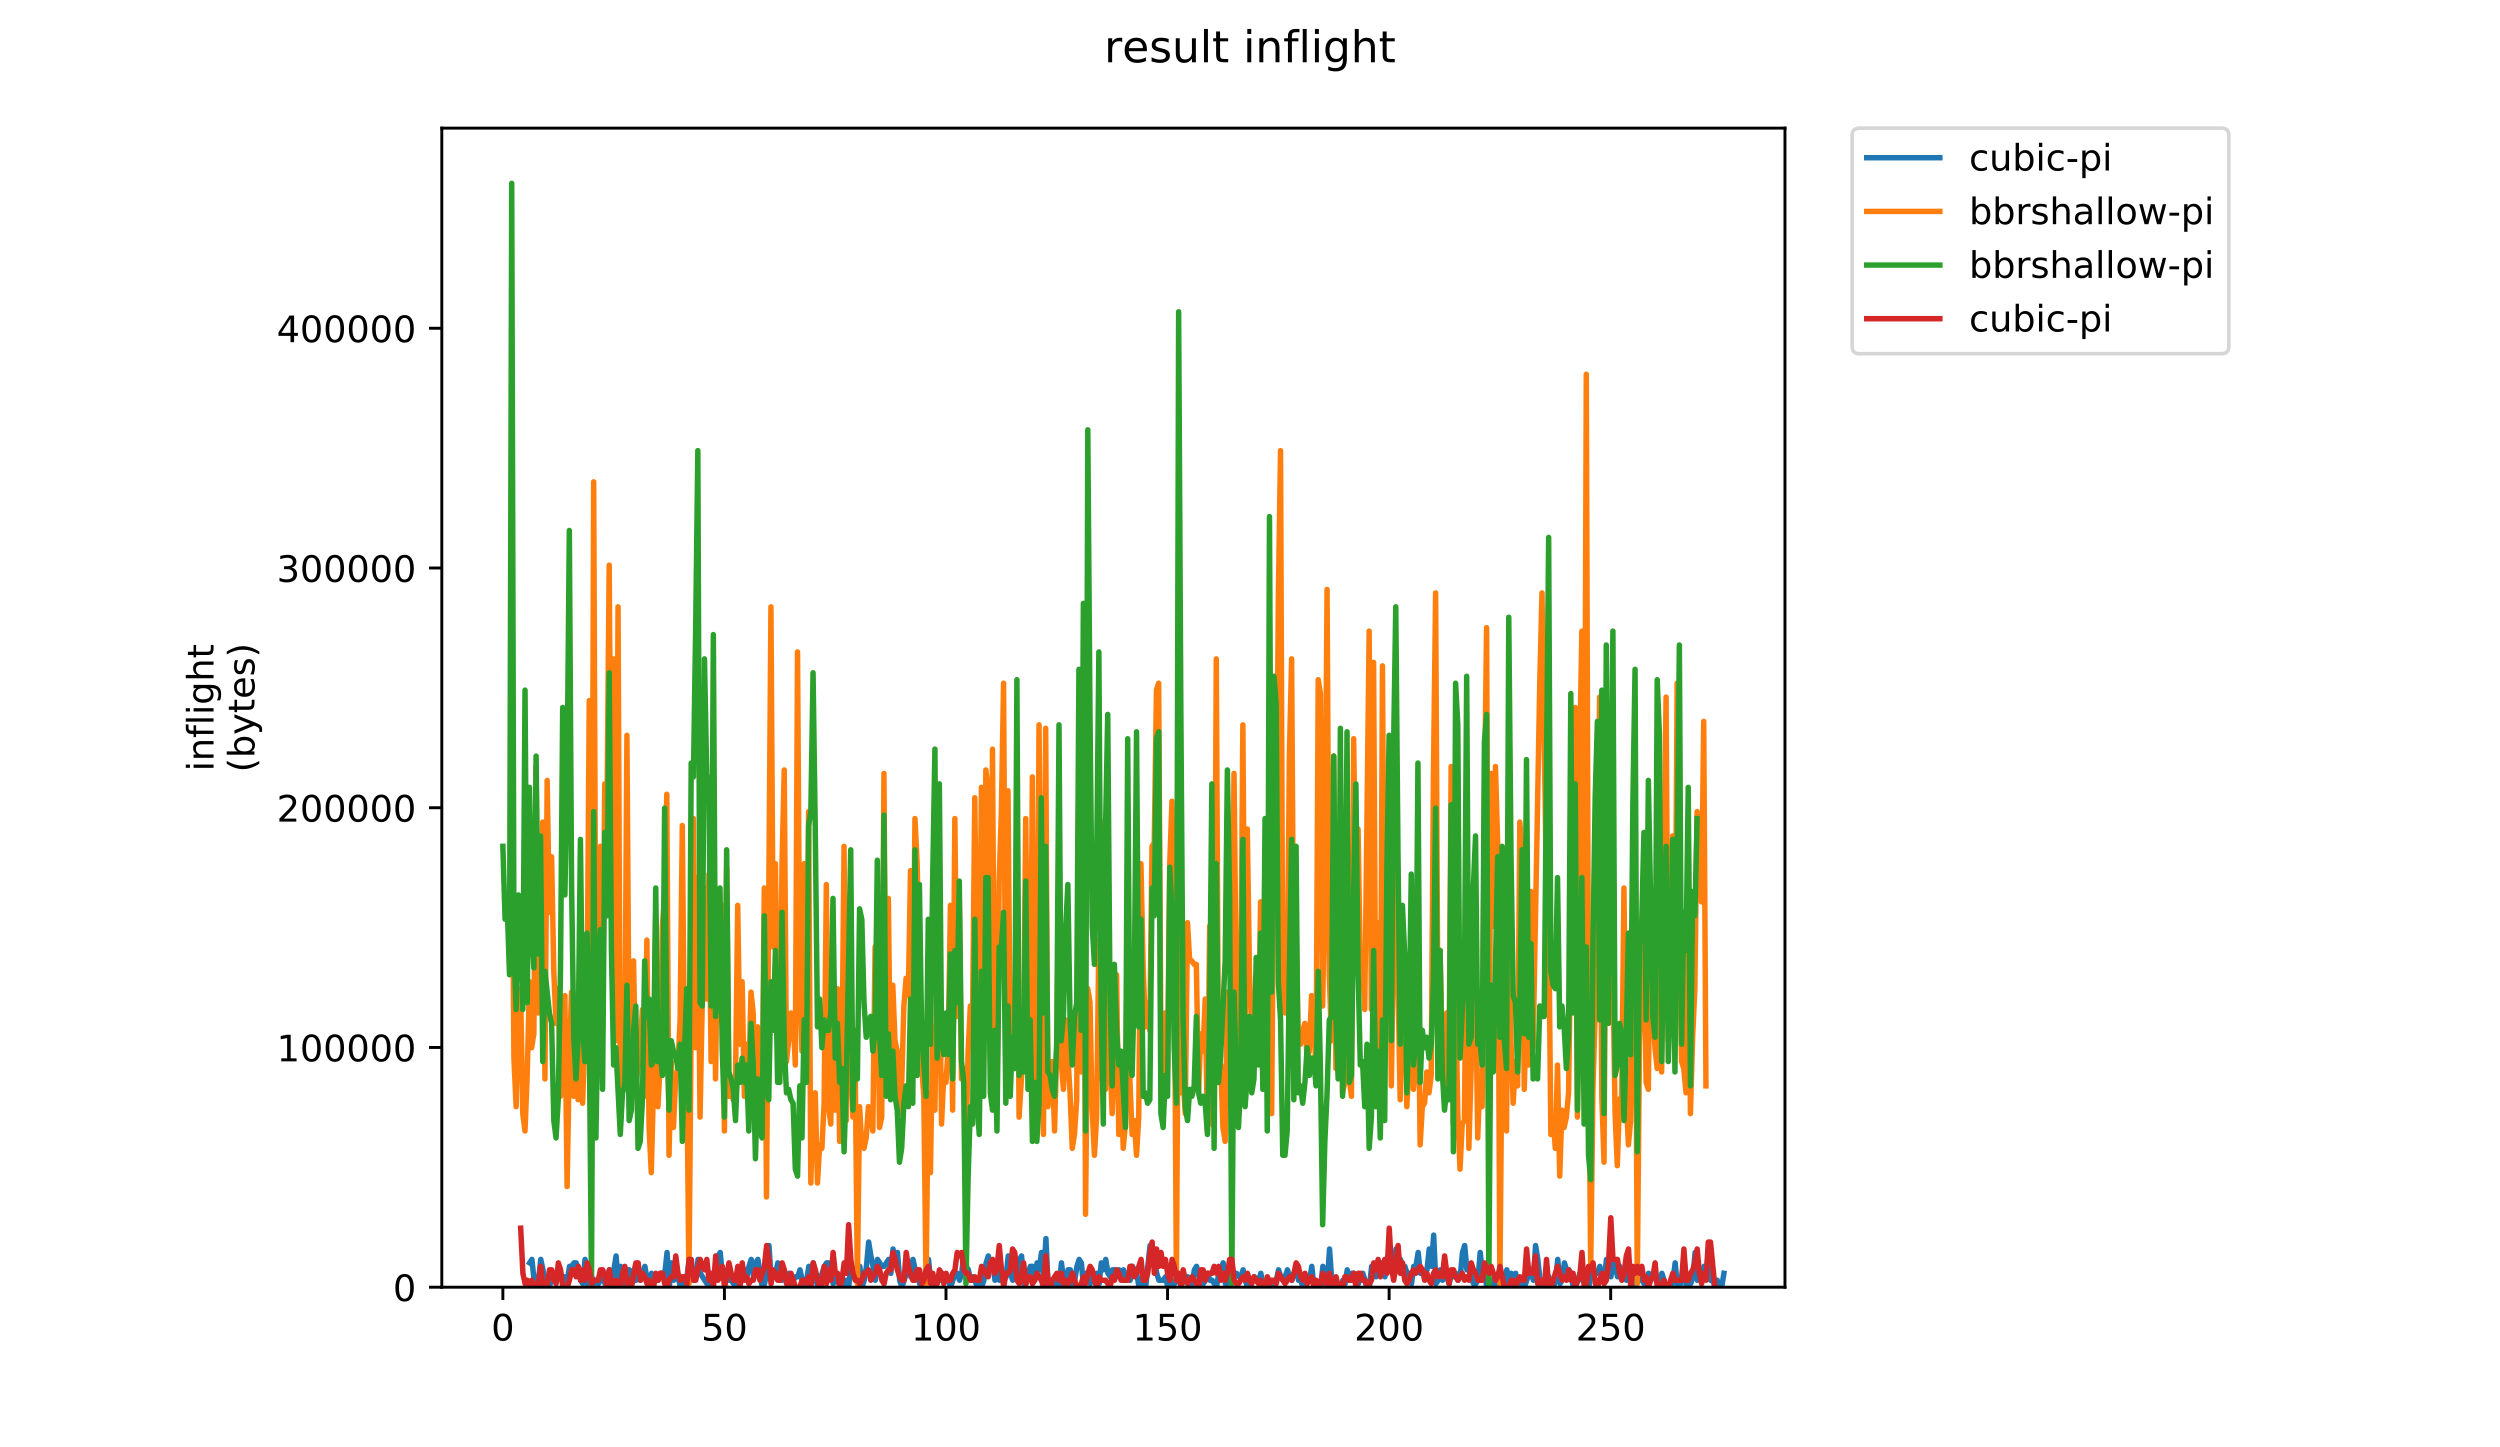 <?xml version="1.0" encoding="utf-8" standalone="no"?>
<!DOCTYPE svg PUBLIC "-//W3C//DTD SVG 1.1//EN"
  "http://www.w3.org/Graphics/SVG/1.1/DTD/svg11.dtd">
<!-- Created with matplotlib (https://matplotlib.org/) -->
<svg height="396pt" version="1.1" viewBox="0 0 684 396" width="684pt" xmlns="http://www.w3.org/2000/svg" xmlns:xlink="http://www.w3.org/1999/xlink">
 <defs>
  <style type="text/css">
*{stroke-linecap:butt;stroke-linejoin:round;}
  </style>
 </defs>
 <g id="figure_1">
  <g id="patch_1">
   <path d="M 0 396 
L 684 396 
L 684 0 
L 0 0 
z
" style="fill:#ffffff;"/>
  </g>
  <g id="axes_1">
   <g id="patch_2">
    <path d="M 120.879 352.174 
L 488.365 352.174 
L 488.365 35.062 
L 120.879 35.062 
z
" style="fill:#ffffff;"/>
   </g>
   <g id="matplotlib.axis_1">
    <g id="xtick_1">
     <g id="line2d_1">
      <defs>
       <path d="M 0 0 
L 0 3.5 
" id="ma582300376" style="stroke:#000000;stroke-width:0.8;"/>
      </defs>
      <g>
       <use style="stroke:#000000;stroke-width:0.8;" x="137.583" xlink:href="#ma582300376" y="352.174"/>
      </g>
     </g>
     <g id="text_1">
      <!-- 0 -->
      <defs>
       <path d="M 31.781 66.406 
Q 24.172 66.406 20.328 58.906 
Q 16.5 51.422 16.5 36.375 
Q 16.5 21.391 20.328 13.891 
Q 24.172 6.391 31.781 6.391 
Q 39.453 6.391 43.281 13.891 
Q 47.125 21.391 47.125 36.375 
Q 47.125 51.422 43.281 58.906 
Q 39.453 66.406 31.781 66.406 
z
M 31.781 74.219 
Q 44.047 74.219 50.516 64.516 
Q 56.984 54.828 56.984 36.375 
Q 56.984 17.969 50.516 8.266 
Q 44.047 -1.422 31.781 -1.422 
Q 19.531 -1.422 13.062 8.266 
Q 6.594 17.969 6.594 36.375 
Q 6.594 54.828 13.062 64.516 
Q 19.531 74.219 31.781 74.219 
z
" id="DejaVuSans-48"/>
      </defs>
      <g transform="translate(134.401 366.773)scale(0.1 -0.1)">
       <use xlink:href="#DejaVuSans-48"/>
      </g>
     </g>
    </g>
    <g id="xtick_2">
     <g id="line2d_2">
      <g>
       <use style="stroke:#000000;stroke-width:0.8;" x="198.203" xlink:href="#ma582300376" y="352.174"/>
      </g>
     </g>
     <g id="text_2">
      <!-- 50 -->
      <defs>
       <path d="M 10.797 72.906 
L 49.516 72.906 
L 49.516 64.594 
L 19.828 64.594 
L 19.828 46.734 
Q 21.969 47.469 24.109 47.828 
Q 26.266 48.188 28.422 48.188 
Q 40.625 48.188 47.75 41.5 
Q 54.891 34.812 54.891 23.391 
Q 54.891 11.625 47.562 5.094 
Q 40.234 -1.422 26.906 -1.422 
Q 22.312 -1.422 17.547 -0.641 
Q 12.797 0.141 7.719 1.703 
L 7.719 11.625 
Q 12.109 9.234 16.797 8.062 
Q 21.484 6.891 26.703 6.891 
Q 35.156 6.891 40.078 11.328 
Q 45.016 15.766 45.016 23.391 
Q 45.016 31 40.078 35.438 
Q 35.156 39.891 26.703 39.891 
Q 22.75 39.891 18.812 39.016 
Q 14.891 38.141 10.797 36.281 
z
" id="DejaVuSans-53"/>
      </defs>
      <g transform="translate(191.84 366.773)scale(0.1 -0.1)">
       <use xlink:href="#DejaVuSans-53"/>
       <use x="63.623" xlink:href="#DejaVuSans-48"/>
      </g>
     </g>
    </g>
    <g id="xtick_3">
     <g id="line2d_3">
      <g>
       <use style="stroke:#000000;stroke-width:0.8;" x="258.823" xlink:href="#ma582300376" y="352.174"/>
      </g>
     </g>
     <g id="text_3">
      <!-- 100 -->
      <defs>
       <path d="M 12.406 8.297 
L 28.516 8.297 
L 28.516 63.922 
L 10.984 60.406 
L 10.984 69.391 
L 28.422 72.906 
L 38.281 72.906 
L 38.281 8.297 
L 54.391 8.297 
L 54.391 0 
L 12.406 0 
z
" id="DejaVuSans-49"/>
      </defs>
      <g transform="translate(249.279 366.773)scale(0.1 -0.1)">
       <use xlink:href="#DejaVuSans-49"/>
       <use x="63.623" xlink:href="#DejaVuSans-48"/>
       <use x="127.246" xlink:href="#DejaVuSans-48"/>
      </g>
     </g>
    </g>
    <g id="xtick_4">
     <g id="line2d_4">
      <g>
       <use style="stroke:#000000;stroke-width:0.8;" x="319.443" xlink:href="#ma582300376" y="352.174"/>
      </g>
     </g>
     <g id="text_4">
      <!-- 150 -->
      <g transform="translate(309.899 366.773)scale(0.1 -0.1)">
       <use xlink:href="#DejaVuSans-49"/>
       <use x="63.623" xlink:href="#DejaVuSans-53"/>
       <use x="127.246" xlink:href="#DejaVuSans-48"/>
      </g>
     </g>
    </g>
    <g id="xtick_5">
     <g id="line2d_5">
      <g>
       <use style="stroke:#000000;stroke-width:0.8;" x="380.063" xlink:href="#ma582300376" y="352.174"/>
      </g>
     </g>
     <g id="text_5">
      <!-- 200 -->
      <defs>
       <path d="M 19.188 8.297 
L 53.609 8.297 
L 53.609 0 
L 7.328 0 
L 7.328 8.297 
Q 12.938 14.109 22.625 23.891 
Q 32.328 33.688 34.812 36.531 
Q 39.547 41.844 41.422 45.531 
Q 43.312 49.219 43.312 52.781 
Q 43.312 58.594 39.234 62.25 
Q 35.156 65.922 28.609 65.922 
Q 23.969 65.922 18.812 64.312 
Q 13.672 62.703 7.812 59.422 
L 7.812 69.391 
Q 13.766 71.781 18.938 73 
Q 24.125 74.219 28.422 74.219 
Q 39.75 74.219 46.484 68.547 
Q 53.219 62.891 53.219 53.422 
Q 53.219 48.922 51.531 44.891 
Q 49.859 40.875 45.406 35.406 
Q 44.188 33.984 37.641 27.219 
Q 31.109 20.453 19.188 8.297 
z
" id="DejaVuSans-50"/>
      </defs>
      <g transform="translate(370.519 366.773)scale(0.1 -0.1)">
       <use xlink:href="#DejaVuSans-50"/>
       <use x="63.623" xlink:href="#DejaVuSans-48"/>
       <use x="127.246" xlink:href="#DejaVuSans-48"/>
      </g>
     </g>
    </g>
    <g id="xtick_6">
     <g id="line2d_6">
      <g>
       <use style="stroke:#000000;stroke-width:0.8;" x="440.683" xlink:href="#ma582300376" y="352.174"/>
      </g>
     </g>
     <g id="text_6">
      <!-- 250 -->
      <g transform="translate(431.14 366.773)scale(0.1 -0.1)">
       <use xlink:href="#DejaVuSans-50"/>
       <use x="63.623" xlink:href="#DejaVuSans-53"/>
       <use x="127.246" xlink:href="#DejaVuSans-48"/>
      </g>
     </g>
    </g>
   </g>
   <g id="matplotlib.axis_2">
    <g id="ytick_1">
     <g id="line2d_7">
      <defs>
       <path d="M 0 0 
L -3.5 0 
" id="m4d29d5ea9d" style="stroke:#000000;stroke-width:0.8;"/>
      </defs>
      <g>
       <use style="stroke:#000000;stroke-width:0.8;" x="120.879" xlink:href="#m4d29d5ea9d" y="352.174"/>
      </g>
     </g>
     <g id="text_7">
      <!-- 0 -->
      <g transform="translate(107.516 355.973)scale(0.1 -0.1)">
       <use xlink:href="#DejaVuSans-48"/>
      </g>
     </g>
    </g>
    <g id="ytick_2">
     <g id="line2d_8">
      <g>
       <use style="stroke:#000000;stroke-width:0.8;" x="120.879" xlink:href="#m4d29d5ea9d" y="286.586"/>
      </g>
     </g>
     <g id="text_8">
      <!-- 100000 -->
      <g transform="translate(75.704 290.385)scale(0.1 -0.1)">
       <use xlink:href="#DejaVuSans-49"/>
       <use x="63.623" xlink:href="#DejaVuSans-48"/>
       <use x="127.246" xlink:href="#DejaVuSans-48"/>
       <use x="190.869" xlink:href="#DejaVuSans-48"/>
       <use x="254.492" xlink:href="#DejaVuSans-48"/>
       <use x="318.115" xlink:href="#DejaVuSans-48"/>
      </g>
     </g>
    </g>
    <g id="ytick_3">
     <g id="line2d_9">
      <g>
       <use style="stroke:#000000;stroke-width:0.8;" x="120.879" xlink:href="#m4d29d5ea9d" y="220.997"/>
      </g>
     </g>
     <g id="text_9">
      <!-- 200000 -->
      <g transform="translate(75.704 224.797)scale(0.1 -0.1)">
       <use xlink:href="#DejaVuSans-50"/>
       <use x="63.623" xlink:href="#DejaVuSans-48"/>
       <use x="127.246" xlink:href="#DejaVuSans-48"/>
       <use x="190.869" xlink:href="#DejaVuSans-48"/>
       <use x="254.492" xlink:href="#DejaVuSans-48"/>
       <use x="318.115" xlink:href="#DejaVuSans-48"/>
      </g>
     </g>
    </g>
    <g id="ytick_4">
     <g id="line2d_10">
      <g>
       <use style="stroke:#000000;stroke-width:0.8;" x="120.879" xlink:href="#m4d29d5ea9d" y="155.409"/>
      </g>
     </g>
     <g id="text_10">
      <!-- 300000 -->
      <defs>
       <path d="M 40.578 39.312 
Q 47.656 37.797 51.625 33 
Q 55.609 28.219 55.609 21.188 
Q 55.609 10.406 48.188 4.484 
Q 40.766 -1.422 27.094 -1.422 
Q 22.516 -1.422 17.656 -0.516 
Q 12.797 0.391 7.625 2.203 
L 7.625 11.719 
Q 11.719 9.328 16.594 8.109 
Q 21.484 6.891 26.812 6.891 
Q 36.078 6.891 40.938 10.547 
Q 45.797 14.203 45.797 21.188 
Q 45.797 27.641 41.281 31.266 
Q 36.766 34.906 28.719 34.906 
L 20.219 34.906 
L 20.219 43.016 
L 29.109 43.016 
Q 36.375 43.016 40.234 45.922 
Q 44.094 48.828 44.094 54.297 
Q 44.094 59.906 40.109 62.906 
Q 36.141 65.922 28.719 65.922 
Q 24.656 65.922 20.016 65.031 
Q 15.375 64.156 9.812 62.312 
L 9.812 71.094 
Q 15.438 72.656 20.344 73.438 
Q 25.25 74.219 29.594 74.219 
Q 40.828 74.219 47.359 69.109 
Q 53.906 64.016 53.906 55.328 
Q 53.906 49.266 50.438 45.094 
Q 46.969 40.922 40.578 39.312 
z
" id="DejaVuSans-51"/>
      </defs>
      <g transform="translate(75.704 159.208)scale(0.1 -0.1)">
       <use xlink:href="#DejaVuSans-51"/>
       <use x="63.623" xlink:href="#DejaVuSans-48"/>
       <use x="127.246" xlink:href="#DejaVuSans-48"/>
       <use x="190.869" xlink:href="#DejaVuSans-48"/>
       <use x="254.492" xlink:href="#DejaVuSans-48"/>
       <use x="318.115" xlink:href="#DejaVuSans-48"/>
      </g>
     </g>
    </g>
    <g id="ytick_5">
     <g id="line2d_11">
      <g>
       <use style="stroke:#000000;stroke-width:0.8;" x="120.879" xlink:href="#m4d29d5ea9d" y="89.82"/>
      </g>
     </g>
     <g id="text_11">
      <!-- 400000 -->
      <defs>
       <path d="M 37.797 64.312 
L 12.891 25.391 
L 37.797 25.391 
z
M 35.203 72.906 
L 47.609 72.906 
L 47.609 25.391 
L 58.016 25.391 
L 58.016 17.188 
L 47.609 17.188 
L 47.609 0 
L 37.797 0 
L 37.797 17.188 
L 4.891 17.188 
L 4.891 26.703 
z
" id="DejaVuSans-52"/>
      </defs>
      <g transform="translate(75.704 93.62)scale(0.1 -0.1)">
       <use xlink:href="#DejaVuSans-52"/>
       <use x="63.623" xlink:href="#DejaVuSans-48"/>
       <use x="127.246" xlink:href="#DejaVuSans-48"/>
       <use x="190.869" xlink:href="#DejaVuSans-48"/>
       <use x="254.492" xlink:href="#DejaVuSans-48"/>
       <use x="318.115" xlink:href="#DejaVuSans-48"/>
      </g>
     </g>
    </g>
    <g id="text_12">
     <!-- inflight -->
     <defs>
      <path d="M 9.422 54.688 
L 18.406 54.688 
L 18.406 0 
L 9.422 0 
z
M 9.422 75.984 
L 18.406 75.984 
L 18.406 64.594 
L 9.422 64.594 
z
" id="DejaVuSans-105"/>
      <path d="M 54.891 33.016 
L 54.891 0 
L 45.906 0 
L 45.906 32.719 
Q 45.906 40.484 42.875 44.328 
Q 39.844 48.188 33.797 48.188 
Q 26.516 48.188 22.312 43.547 
Q 18.109 38.922 18.109 30.906 
L 18.109 0 
L 9.078 0 
L 9.078 54.688 
L 18.109 54.688 
L 18.109 46.188 
Q 21.344 51.125 25.703 53.562 
Q 30.078 56 35.797 56 
Q 45.219 56 50.047 50.172 
Q 54.891 44.344 54.891 33.016 
z
" id="DejaVuSans-110"/>
      <path d="M 37.109 75.984 
L 37.109 68.5 
L 28.516 68.5 
Q 23.688 68.5 21.797 66.547 
Q 19.922 64.594 19.922 59.516 
L 19.922 54.688 
L 34.719 54.688 
L 34.719 47.703 
L 19.922 47.703 
L 19.922 0 
L 10.891 0 
L 10.891 47.703 
L 2.297 47.703 
L 2.297 54.688 
L 10.891 54.688 
L 10.891 58.5 
Q 10.891 67.625 15.141 71.797 
Q 19.391 75.984 28.609 75.984 
z
" id="DejaVuSans-102"/>
      <path d="M 9.422 75.984 
L 18.406 75.984 
L 18.406 0 
L 9.422 0 
z
" id="DejaVuSans-108"/>
      <path d="M 45.406 27.984 
Q 45.406 37.75 41.375 43.109 
Q 37.359 48.484 30.078 48.484 
Q 22.859 48.484 18.828 43.109 
Q 14.797 37.75 14.797 27.984 
Q 14.797 18.266 18.828 12.891 
Q 22.859 7.516 30.078 7.516 
Q 37.359 7.516 41.375 12.891 
Q 45.406 18.266 45.406 27.984 
z
M 54.391 6.781 
Q 54.391 -7.172 48.188 -13.984 
Q 42 -20.797 29.203 -20.797 
Q 24.469 -20.797 20.266 -20.094 
Q 16.062 -19.391 12.109 -17.922 
L 12.109 -9.188 
Q 16.062 -11.328 19.922 -12.344 
Q 23.781 -13.375 27.781 -13.375 
Q 36.625 -13.375 41.016 -8.766 
Q 45.406 -4.156 45.406 5.172 
L 45.406 9.625 
Q 42.625 4.781 38.281 2.391 
Q 33.938 0 27.875 0 
Q 17.828 0 11.672 7.656 
Q 5.516 15.328 5.516 27.984 
Q 5.516 40.672 11.672 48.328 
Q 17.828 56 27.875 56 
Q 33.938 56 38.281 53.609 
Q 42.625 51.219 45.406 46.391 
L 45.406 54.688 
L 54.391 54.688 
z
" id="DejaVuSans-103"/>
      <path d="M 54.891 33.016 
L 54.891 0 
L 45.906 0 
L 45.906 32.719 
Q 45.906 40.484 42.875 44.328 
Q 39.844 48.188 33.797 48.188 
Q 26.516 48.188 22.312 43.547 
Q 18.109 38.922 18.109 30.906 
L 18.109 0 
L 9.078 0 
L 9.078 75.984 
L 18.109 75.984 
L 18.109 46.188 
Q 21.344 51.125 25.703 53.562 
Q 30.078 56 35.797 56 
Q 45.219 56 50.047 50.172 
Q 54.891 44.344 54.891 33.016 
z
" id="DejaVuSans-104"/>
      <path d="M 18.312 70.219 
L 18.312 54.688 
L 36.812 54.688 
L 36.812 47.703 
L 18.312 47.703 
L 18.312 18.016 
Q 18.312 11.328 20.141 9.422 
Q 21.969 7.516 27.594 7.516 
L 36.812 7.516 
L 36.812 0 
L 27.594 0 
Q 17.188 0 13.234 3.875 
Q 9.281 7.766 9.281 18.016 
L 9.281 47.703 
L 2.688 47.703 
L 2.688 54.688 
L 9.281 54.688 
L 9.281 70.219 
z
" id="DejaVuSans-116"/>
     </defs>
     <g transform="translate(58.426 211.018)rotate(-90)scale(0.1 -0.1)">
      <use xlink:href="#DejaVuSans-105"/>
      <use x="27.783" xlink:href="#DejaVuSans-110"/>
      <use x="91.162" xlink:href="#DejaVuSans-102"/>
      <use x="126.367" xlink:href="#DejaVuSans-108"/>
      <use x="154.15" xlink:href="#DejaVuSans-105"/>
      <use x="181.934" xlink:href="#DejaVuSans-103"/>
      <use x="245.41" xlink:href="#DejaVuSans-104"/>
      <use x="308.789" xlink:href="#DejaVuSans-116"/>
     </g>
     <!-- (bytes) -->
     <defs>
      <path d="M 31 75.875 
Q 24.469 64.656 21.281 53.656 
Q 18.109 42.672 18.109 31.391 
Q 18.109 20.125 21.312 9.062 
Q 24.516 -2 31 -13.188 
L 23.188 -13.188 
Q 15.875 -1.703 12.234 9.375 
Q 8.594 20.453 8.594 31.391 
Q 8.594 42.281 12.203 53.312 
Q 15.828 64.359 23.188 75.875 
z
" id="DejaVuSans-40"/>
      <path d="M 48.688 27.297 
Q 48.688 37.203 44.609 42.844 
Q 40.531 48.484 33.406 48.484 
Q 26.266 48.484 22.188 42.844 
Q 18.109 37.203 18.109 27.297 
Q 18.109 17.391 22.188 11.75 
Q 26.266 6.109 33.406 6.109 
Q 40.531 6.109 44.609 11.75 
Q 48.688 17.391 48.688 27.297 
z
M 18.109 46.391 
Q 20.953 51.266 25.266 53.625 
Q 29.594 56 35.594 56 
Q 45.562 56 51.781 48.094 
Q 58.016 40.188 58.016 27.297 
Q 58.016 14.406 51.781 6.484 
Q 45.562 -1.422 35.594 -1.422 
Q 29.594 -1.422 25.266 0.953 
Q 20.953 3.328 18.109 8.203 
L 18.109 0 
L 9.078 0 
L 9.078 75.984 
L 18.109 75.984 
z
" id="DejaVuSans-98"/>
      <path d="M 32.172 -5.078 
Q 28.375 -14.844 24.75 -17.812 
Q 21.141 -20.797 15.094 -20.797 
L 7.906 -20.797 
L 7.906 -13.281 
L 13.188 -13.281 
Q 16.891 -13.281 18.938 -11.516 
Q 21 -9.766 23.484 -3.219 
L 25.094 0.875 
L 2.984 54.688 
L 12.5 54.688 
L 29.594 11.922 
L 46.688 54.688 
L 56.203 54.688 
z
" id="DejaVuSans-121"/>
      <path d="M 56.203 29.594 
L 56.203 25.203 
L 14.891 25.203 
Q 15.484 15.922 20.484 11.062 
Q 25.484 6.203 34.422 6.203 
Q 39.594 6.203 44.453 7.469 
Q 49.312 8.734 54.109 11.281 
L 54.109 2.781 
Q 49.266 0.734 44.188 -0.344 
Q 39.109 -1.422 33.891 -1.422 
Q 20.797 -1.422 13.156 6.188 
Q 5.516 13.812 5.516 26.812 
Q 5.516 40.234 12.766 48.109 
Q 20.016 56 32.328 56 
Q 43.359 56 49.781 48.891 
Q 56.203 41.797 56.203 29.594 
z
M 47.219 32.234 
Q 47.125 39.594 43.094 43.984 
Q 39.062 48.391 32.422 48.391 
Q 24.906 48.391 20.391 44.141 
Q 15.875 39.891 15.188 32.172 
z
" id="DejaVuSans-101"/>
      <path d="M 44.281 53.078 
L 44.281 44.578 
Q 40.484 46.531 36.375 47.5 
Q 32.281 48.484 27.875 48.484 
Q 21.188 48.484 17.844 46.438 
Q 14.5 44.391 14.5 40.281 
Q 14.5 37.156 16.891 35.375 
Q 19.281 33.594 26.516 31.984 
L 29.594 31.297 
Q 39.156 29.25 43.188 25.516 
Q 47.219 21.781 47.219 15.094 
Q 47.219 7.469 41.188 3.016 
Q 35.156 -1.422 24.609 -1.422 
Q 20.219 -1.422 15.453 -0.562 
Q 10.688 0.297 5.422 2 
L 5.422 11.281 
Q 10.406 8.688 15.234 7.391 
Q 20.062 6.109 24.812 6.109 
Q 31.156 6.109 34.562 8.281 
Q 37.984 10.453 37.984 14.406 
Q 37.984 18.062 35.516 20.016 
Q 33.062 21.969 24.703 23.781 
L 21.578 24.516 
Q 13.234 26.266 9.516 29.906 
Q 5.812 33.547 5.812 39.891 
Q 5.812 47.609 11.281 51.797 
Q 16.75 56 26.812 56 
Q 31.781 56 36.172 55.266 
Q 40.578 54.547 44.281 53.078 
z
" id="DejaVuSans-115"/>
      <path d="M 8.016 75.875 
L 15.828 75.875 
Q 23.141 64.359 26.781 53.312 
Q 30.422 42.281 30.422 31.391 
Q 30.422 20.453 26.781 9.375 
Q 23.141 -1.703 15.828 -13.188 
L 8.016 -13.188 
Q 14.5 -2 17.703 9.062 
Q 20.906 20.125 20.906 31.391 
Q 20.906 42.672 17.703 53.656 
Q 14.5 64.656 8.016 75.875 
z
" id="DejaVuSans-41"/>
     </defs>
     <g transform="translate(69.624 211.295)rotate(-90)scale(0.1 -0.1)">
      <use xlink:href="#DejaVuSans-40"/>
      <use x="39.014" xlink:href="#DejaVuSans-98"/>
      <use x="102.49" xlink:href="#DejaVuSans-121"/>
      <use x="161.67" xlink:href="#DejaVuSans-116"/>
      <use x="200.879" xlink:href="#DejaVuSans-101"/>
      <use x="262.402" xlink:href="#DejaVuSans-115"/>
      <use x="314.502" xlink:href="#DejaVuSans-41"/>
     </g>
    </g>
   </g>
   <g id="line2d_12">
    <path clip-path="url(#p2498316bf2)" d="M 144.919 345.526 
L 145.525 344.576 
L 146.131 350.275 
L 146.737 352.174 
L 147.344 350.275 
L 147.95 344.576 
L 148.556 347.426 
L 149.162 351.224 
L 149.768 350.275 
L 150.375 352.174 
L 150.981 348.375 
L 151.587 349.325 
L 152.799 349.325 
L 153.406 348.375 
L 154.012 351.224 
L 154.618 349.325 
L 155.224 350.275 
L 155.83 346.476 
L 156.437 346.476 
L 157.043 345.526 
L 157.649 345.526 
L 158.255 347.426 
L 158.861 350.275 
L 159.468 351.224 
L 160.074 344.576 
L 160.68 351.224 
L 161.286 349.325 
L 161.892 349.325 
L 162.499 351.224 
L 163.105 350.275 
L 163.711 351.224 
L 164.317 350.275 
L 164.923 348.375 
L 165.53 351.224 
L 166.742 347.426 
L 167.348 350.275 
L 167.954 347.426 
L 168.561 343.627 
L 169.167 351.224 
L 169.773 346.476 
L 170.379 348.375 
L 170.985 351.224 
L 171.592 347.426 
L 172.198 347.426 
L 172.804 351.224 
L 173.41 350.275 
L 174.016 350.275 
L 174.623 347.426 
L 175.229 350.275 
L 176.441 346.476 
L 177.047 350.275 
L 177.654 350.275 
L 178.26 348.375 
L 178.866 349.325 
L 179.472 349.325 
L 180.078 350.275 
L 180.685 348.375 
L 181.897 348.375 
L 182.503 342.677 
L 183.109 352.174 
L 183.716 345.526 
L 184.322 350.275 
L 184.928 346.476 
L 186.14 352.174 
L 186.747 352.174 
L 187.353 350.275 
L 187.959 349.325 
L 188.565 344.576 
L 189.171 348.375 
L 189.778 350.275 
L 190.384 349.325 
L 190.99 344.576 
L 191.596 348.375 
L 193.415 351.224 
L 194.627 351.224 
L 195.84 349.325 
L 196.446 343.627 
L 197.052 342.677 
L 197.658 349.325 
L 198.265 350.275 
L 198.871 349.325 
L 199.477 350.275 
L 200.083 350.275 
L 200.689 351.224 
L 201.296 351.224 
L 201.902 352.174 
L 202.508 351.224 
L 203.72 347.426 
L 204.327 349.325 
L 204.933 346.476 
L 205.539 344.576 
L 206.145 349.325 
L 206.751 345.526 
L 207.358 344.576 
L 208.57 352.174 
L 209.176 351.224 
L 209.782 348.375 
L 210.389 340.778 
L 210.995 350.275 
L 212.207 348.375 
L 212.813 345.526 
L 213.42 346.476 
L 214.026 350.275 
L 214.632 349.325 
L 215.238 349.325 
L 215.844 348.375 
L 216.451 350.275 
L 217.057 350.275 
L 217.663 349.325 
L 218.269 349.325 
L 218.875 347.426 
L 219.482 350.275 
L 220.088 352.174 
L 220.694 350.275 
L 221.3 346.476 
L 221.906 350.275 
L 222.513 345.526 
L 223.119 349.325 
L 223.725 352.174 
L 225.544 346.476 
L 226.15 345.526 
L 226.756 345.526 
L 227.362 347.426 
L 227.968 351.224 
L 229.181 349.325 
L 229.787 352.174 
L 230.393 350.275 
L 230.999 351.224 
L 231.606 350.275 
L 232.212 352.174 
L 232.818 345.526 
L 233.424 348.375 
L 234.03 347.426 
L 234.637 348.375 
L 235.243 346.476 
L 235.849 352.174 
L 236.455 350.275 
L 237.061 346.476 
L 237.668 339.828 
L 238.274 343.627 
L 238.88 346.476 
L 239.486 350.275 
L 240.092 344.576 
L 241.305 346.476 
L 241.911 346.476 
L 243.123 344.576 
L 243.73 348.375 
L 244.336 341.727 
L 244.942 345.526 
L 245.548 342.677 
L 246.154 350.275 
L 246.761 352.174 
L 247.973 348.375 
L 248.579 345.526 
L 249.185 349.325 
L 249.792 344.576 
L 250.398 347.426 
L 251.004 348.375 
L 251.61 351.224 
L 252.216 350.275 
L 252.823 350.275 
L 253.429 349.325 
L 254.035 344.576 
L 254.641 350.275 
L 255.854 352.174 
L 256.46 350.275 
L 257.066 350.275 
L 257.672 348.375 
L 258.278 350.275 
L 258.885 349.325 
L 259.491 350.275 
L 260.097 352.174 
L 261.309 348.375 
L 261.916 348.375 
L 262.522 350.275 
L 263.128 348.375 
L 263.734 342.677 
L 264.34 346.476 
L 264.947 347.426 
L 265.553 350.275 
L 266.159 349.325 
L 266.765 350.275 
L 267.371 352.174 
L 267.978 350.275 
L 268.584 352.174 
L 269.19 350.275 
L 269.796 345.526 
L 270.402 343.627 
L 271.009 346.476 
L 271.615 345.526 
L 272.221 350.275 
L 272.827 347.426 
L 273.433 350.275 
L 274.04 348.375 
L 274.646 350.275 
L 275.252 349.325 
L 275.858 343.627 
L 276.465 348.375 
L 277.071 350.275 
L 277.677 347.426 
L 278.283 350.275 
L 278.889 344.576 
L 279.496 343.627 
L 280.102 351.224 
L 280.708 351.224 
L 281.314 348.375 
L 281.92 346.476 
L 282.527 346.476 
L 283.133 350.275 
L 283.739 345.526 
L 284.345 347.426 
L 284.951 342.677 
L 285.558 350.275 
L 286.164 338.878 
L 286.77 352.174 
L 287.376 350.275 
L 287.982 352.174 
L 289.195 350.275 
L 289.801 352.174 
L 290.407 345.526 
L 291.013 350.275 
L 291.62 352.174 
L 292.226 347.426 
L 292.832 347.426 
L 293.438 352.174 
L 294.044 350.275 
L 294.651 346.476 
L 295.257 344.576 
L 295.863 345.526 
L 296.469 352.174 
L 297.075 348.375 
L 297.682 350.275 
L 298.288 351.224 
L 298.894 348.375 
L 299.5 350.275 
L 300.106 348.375 
L 300.713 351.224 
L 301.319 345.526 
L 301.925 347.426 
L 302.531 344.576 
L 303.137 348.375 
L 303.744 349.325 
L 304.35 347.426 
L 304.956 347.426 
L 305.562 349.325 
L 306.168 347.426 
L 306.775 349.325 
L 307.381 347.426 
L 307.987 349.325 
L 308.593 348.375 
L 309.199 350.275 
L 309.806 346.476 
L 311.018 348.375 
L 311.624 352.174 
L 312.23 350.275 
L 312.837 349.325 
L 313.443 352.174 
L 314.655 340.778 
L 315.261 343.627 
L 315.868 344.576 
L 316.474 348.375 
L 317.08 350.275 
L 318.292 350.275 
L 318.899 349.325 
L 319.505 352.174 
L 320.111 352.174 
L 320.717 350.275 
L 321.323 351.224 
L 322.536 349.325 
L 323.142 352.174 
L 323.748 350.275 
L 324.354 350.275 
L 324.961 349.325 
L 325.567 351.224 
L 326.173 351.224 
L 326.779 347.426 
L 327.385 346.476 
L 328.598 352.174 
L 329.81 350.275 
L 330.416 348.375 
L 331.023 350.275 
L 331.629 350.275 
L 332.841 352.174 
L 333.447 348.375 
L 334.054 347.426 
L 334.66 345.526 
L 335.266 351.224 
L 335.872 351.224 
L 336.478 350.275 
L 337.085 346.476 
L 337.691 349.325 
L 338.297 348.375 
L 338.903 349.325 
L 339.509 349.325 
L 340.116 347.426 
L 340.722 350.275 
L 341.328 352.174 
L 343.147 349.325 
L 343.753 350.275 
L 344.359 350.275 
L 344.965 348.375 
L 345.571 351.224 
L 346.178 352.174 
L 346.784 350.275 
L 347.39 350.275 
L 347.996 352.174 
L 348.602 352.174 
L 349.209 350.275 
L 349.815 347.426 
L 350.421 349.325 
L 351.027 350.275 
L 351.633 349.325 
L 352.24 347.426 
L 352.846 349.325 
L 353.452 350.275 
L 354.664 346.476 
L 355.271 350.275 
L 355.877 350.275 
L 356.483 352.174 
L 357.089 352.174 
L 357.695 350.275 
L 358.302 350.275 
L 358.908 346.476 
L 359.514 352.174 
L 360.12 352.174 
L 360.727 351.224 
L 361.333 352.174 
L 361.939 346.476 
L 362.545 352.174 
L 363.151 351.224 
L 363.758 341.727 
L 364.364 350.275 
L 364.97 350.275 
L 366.182 352.174 
L 366.789 352.174 
L 367.395 350.275 
L 368.001 351.224 
L 368.607 347.426 
L 369.213 350.275 
L 369.82 348.375 
L 370.426 348.375 
L 371.032 350.275 
L 371.638 351.224 
L 372.244 349.325 
L 372.851 348.375 
L 374.063 352.174 
L 374.669 352.174 
L 375.275 346.476 
L 375.882 348.375 
L 376.488 349.325 
L 377.094 348.375 
L 377.7 346.476 
L 378.306 345.526 
L 378.913 349.325 
L 379.519 344.576 
L 380.125 342.677 
L 380.731 345.526 
L 381.337 347.426 
L 381.944 341.727 
L 382.55 344.576 
L 383.156 344.576 
L 383.762 347.426 
L 384.368 346.476 
L 384.975 348.375 
L 385.581 348.375 
L 386.187 351.224 
L 386.793 346.476 
L 387.399 346.476 
L 388.006 342.677 
L 388.612 348.375 
L 389.218 347.426 
L 389.824 348.375 
L 390.43 347.426 
L 391.037 341.727 
L 391.643 346.476 
L 392.249 337.928 
L 392.855 351.224 
L 393.461 350.275 
L 394.068 347.426 
L 394.674 350.275 
L 395.28 348.375 
L 395.886 349.325 
L 396.492 351.224 
L 397.099 348.375 
L 397.705 349.325 
L 398.311 348.375 
L 398.917 350.275 
L 399.523 349.325 
L 400.13 342.677 
L 400.736 340.778 
L 401.342 347.426 
L 401.948 347.426 
L 403.161 351.224 
L 403.767 351.224 
L 404.373 350.275 
L 404.979 342.677 
L 405.585 348.375 
L 406.192 348.375 
L 406.798 352.174 
L 407.404 350.275 
L 408.01 350.275 
L 408.616 352.174 
L 409.223 351.224 
L 409.829 352.174 
L 410.435 350.275 
L 411.041 350.275 
L 411.647 352.174 
L 412.254 347.426 
L 412.86 350.275 
L 413.466 348.375 
L 414.072 351.224 
L 414.678 348.375 
L 415.285 351.224 
L 415.891 351.224 
L 416.497 350.275 
L 417.103 352.174 
L 418.316 348.375 
L 418.922 348.375 
L 419.528 350.275 
L 420.134 340.778 
L 420.74 344.576 
L 421.347 350.275 
L 421.953 352.174 
L 422.559 350.275 
L 423.165 349.325 
L 423.771 349.325 
L 424.378 352.174 
L 424.984 352.174 
L 425.59 350.275 
L 426.196 344.576 
L 426.802 351.224 
L 427.409 350.275 
L 428.015 345.526 
L 428.621 347.426 
L 429.227 347.426 
L 429.833 348.375 
L 430.44 352.174 
L 431.046 352.174 
L 432.258 348.375 
L 432.864 350.275 
L 433.471 350.275 
L 434.683 352.174 
L 435.289 348.375 
L 435.895 347.426 
L 436.502 348.375 
L 437.108 348.375 
L 437.714 346.476 
L 438.32 350.275 
L 438.926 350.275 
L 439.533 344.576 
L 440.139 344.576 
L 440.745 349.325 
L 441.351 345.526 
L 441.957 346.476 
L 442.564 349.325 
L 443.17 346.476 
L 443.776 348.375 
L 444.989 350.275 
L 445.595 348.375 
L 446.201 347.426 
L 446.807 352.174 
L 447.413 351.224 
L 448.02 348.375 
L 449.838 351.224 
L 450.444 350.275 
L 451.051 348.375 
L 451.657 350.275 
L 452.263 348.375 
L 452.869 349.325 
L 453.475 351.224 
L 454.082 352.174 
L 454.688 348.375 
L 455.9 352.174 
L 457.113 352.174 
L 457.719 350.275 
L 458.325 345.526 
L 458.931 352.174 
L 459.537 352.174 
L 460.144 349.325 
L 460.75 344.576 
L 461.356 352.174 
L 461.962 352.174 
L 462.568 351.224 
L 463.175 349.325 
L 463.781 342.677 
L 464.387 350.275 
L 464.993 347.426 
L 465.599 349.325 
L 466.206 346.476 
L 466.812 348.375 
L 467.418 342.677 
L 468.024 350.275 
L 468.63 350.275 
L 469.237 352.174 
L 469.843 350.275 
L 470.449 352.174 
L 471.055 352.174 
L 471.661 348.375 
L 471.661 348.375 
" style="fill:none;stroke:#1f77b4;stroke-linecap:square;stroke-width:1.5;"/>
   </g>
   <g id="line2d_13">
    <path clip-path="url(#p2498316bf2)" d="M 140.001 205.917 
L 140.607 289.493 
L 141.214 302.789 
L 141.82 275.247 
L 142.426 270.498 
L 143.032 304.688 
L 143.638 309.437 
L 144.245 294.241 
L 144.851 268.599 
L 145.457 286.643 
L 146.063 282.845 
L 146.669 209.716 
L 147.276 277.146 
L 147.882 259.102 
L 148.488 224.912 
L 149.094 295.191 
L 149.701 213.515 
L 150.307 249.604 
L 150.913 234.409 
L 151.519 265.75 
L 152.125 279.995 
L 152.732 270.498 
L 153.338 299.94 
L 153.944 298.99 
L 154.55 272.398 
L 155.156 324.632 
L 155.763 290.442 
L 156.369 271.448 
L 156.975 299.94 
L 157.581 296.141 
L 158.187 300.889 
L 158.794 247.705 
L 159.4 301.839 
L 160.006 283.794 
L 160.612 276.197 
L 161.218 191.671 
L 161.825 306.588 
L 162.431 131.839 
L 163.037 276.197 
L 164.249 231.56 
L 164.856 281.895 
L 165.462 214.465 
L 166.068 221.113 
L 166.674 154.632 
L 167.28 242.007 
L 167.887 180.275 
L 168.493 284.744 
L 169.099 166.029 
L 169.705 298.99 
L 170.311 278.096 
L 170.918 291.392 
L 171.524 201.169 
L 172.13 288.543 
L 172.736 294.241 
L 173.342 262.9 
L 173.949 296.141 
L 174.555 292.342 
L 175.161 286.643 
L 175.767 276.197 
L 176.373 299.94 
L 176.98 257.202 
L 177.586 308.487 
L 178.192 320.833 
L 178.798 297.09 
L 179.404 251.504 
L 180.011 302.789 
L 180.617 291.392 
L 181.223 253.403 
L 181.829 244.856 
L 182.435 217.314 
L 183.042 316.085 
L 183.648 290.442 
L 184.254 308.487 
L 184.86 295.191 
L 185.466 292.342 
L 186.073 279.046 
L 186.679 225.861 
L 187.285 289.493 
L 187.891 289.493 
L 188.497 351.224 
L 189.104 279.995 
L 189.71 223.962 
L 190.316 286.643 
L 190.922 240.107 
L 191.528 305.638 
L 192.741 242.956 
L 193.347 273.347 
L 193.953 239.157 
L 194.559 290.442 
L 195.166 236.308 
L 195.772 295.191 
L 196.378 250.554 
L 196.984 279.046 
L 197.59 247.705 
L 198.197 309.437 
L 198.803 237.258 
L 199.409 299.94 
L 200.015 298.99 
L 200.621 300.889 
L 201.228 296.141 
L 201.834 247.705 
L 202.44 285.694 
L 203.046 268.599 
L 203.652 299.94 
L 204.259 285.694 
L 204.865 295.191 
L 205.471 271.448 
L 206.077 277.146 
L 206.683 309.437 
L 207.29 280.945 
L 207.896 301.839 
L 208.502 305.638 
L 209.108 242.956 
L 209.714 327.481 
L 210.927 166.029 
L 211.533 259.102 
L 212.139 236.308 
L 212.745 284.744 
L 213.352 287.593 
L 213.958 236.308 
L 214.564 210.666 
L 215.17 290.442 
L 215.776 284.744 
L 216.383 277.146 
L 216.989 278.096 
L 217.595 291.392 
L 218.201 178.375 
L 218.807 269.548 
L 219.414 287.593 
L 220.02 236.308 
L 220.626 294.241 
L 221.232 222.062 
L 221.838 323.683 
L 222.445 300.889 
L 223.051 298.99 
L 223.657 323.683 
L 224.263 313.236 
L 224.869 314.185 
L 225.476 301.839 
L 226.082 242.007 
L 226.688 302.789 
L 227.294 307.537 
L 227.9 265.75 
L 228.507 303.738 
L 229.113 270.498 
L 229.719 312.286 
L 230.325 293.291 
L 230.931 231.56 
L 231.538 306.588 
L 232.144 282.845 
L 232.75 279.046 
L 233.356 305.638 
L 233.963 288.543 
L 234.569 351.224 
L 235.175 302.789 
L 235.781 313.236 
L 236.387 314.185 
L 236.994 311.336 
L 237.6 302.789 
L 238.206 303.738 
L 238.812 309.437 
L 239.418 259.102 
L 240.025 258.152 
L 240.631 308.487 
L 241.237 305.638 
L 241.843 211.616 
L 242.449 293.291 
L 243.056 245.805 
L 243.662 298.04 
L 244.268 269.548 
L 244.874 284.744 
L 245.48 287.593 
L 246.087 304.688 
L 246.693 297.09 
L 247.299 275.247 
L 247.905 267.649 
L 248.511 272.398 
L 249.118 238.208 
L 249.724 284.744 
L 250.33 223.962 
L 250.936 236.308 
L 251.542 266.699 
L 252.149 291.392 
L 252.755 299.94 
L 253.361 351.224 
L 253.967 298.99 
L 254.573 320.833 
L 255.18 280.945 
L 255.786 303.738 
L 256.392 260.051 
L 256.998 258.152 
L 257.604 307.537 
L 258.211 294.241 
L 258.817 296.141 
L 259.423 286.643 
L 260.029 247.705 
L 260.635 303.738 
L 261.242 223.962 
L 261.848 278.096 
L 262.454 245.805 
L 263.06 295.191 
L 263.666 292.342 
L 264.273 315.135 
L 264.879 287.593 
L 265.485 275.247 
L 266.091 278.096 
L 266.697 218.264 
L 267.304 268.599 
L 267.91 284.744 
L 268.516 215.414 
L 269.122 282.845 
L 269.728 210.666 
L 270.335 216.364 
L 270.941 289.493 
L 271.547 204.967 
L 272.153 297.09 
L 272.759 300.889 
L 273.366 241.057 
L 273.972 222.062 
L 274.578 186.923 
L 275.184 289.493 
L 275.79 216.364 
L 276.397 285.694 
L 277.003 275.247 
L 277.609 288.543 
L 278.215 229.66 
L 278.821 305.638 
L 280.034 285.694 
L 280.64 223.962 
L 281.246 289.493 
L 281.852 289.493 
L 282.459 212.565 
L 283.065 300.889 
L 283.671 306.588 
L 284.277 198.319 
L 284.883 267.649 
L 285.49 310.386 
L 286.096 199.269 
L 286.702 302.789 
L 287.308 298.04 
L 287.914 290.442 
L 288.521 309.437 
L 289.127 286.643 
L 289.733 235.359 
L 290.339 290.442 
L 290.945 298.04 
L 291.552 279.046 
L 292.764 298.99 
L 293.37 314.185 
L 293.976 310.386 
L 294.583 300.889 
L 295.189 212.565 
L 295.795 293.291 
L 296.401 191.671 
L 297.007 332.23 
L 297.614 270.498 
L 298.22 274.297 
L 298.826 303.738 
L 299.432 316.085 
L 300.038 305.638 
L 300.645 257.202 
L 301.251 295.191 
L 301.857 224.912 
L 302.463 298.04 
L 303.069 260.051 
L 303.676 288.543 
L 304.282 304.688 
L 304.888 289.493 
L 305.494 266.699 
L 306.1 310.386 
L 306.707 296.141 
L 307.313 314.185 
L 307.919 307.537 
L 308.525 249.604 
L 309.131 295.191 
L 309.738 310.386 
L 310.344 306.588 
L 310.95 316.085 
L 311.556 305.638 
L 312.162 236.308 
L 312.769 264.8 
L 313.375 280.945 
L 313.981 274.297 
L 314.587 281.895 
L 315.193 231.56 
L 315.8 230.61 
L 316.406 188.822 
L 317.012 186.923 
L 317.618 285.694 
L 318.225 296.141 
L 318.831 277.146 
L 319.437 292.342 
L 320.043 236.308 
L 320.649 219.213 
L 321.256 254.353 
L 321.862 350.275 
L 322.468 251.504 
L 323.074 298.99 
L 323.68 294.241 
L 324.287 304.688 
L 324.893 252.454 
L 325.499 262.9 
L 326.105 262.9 
L 326.711 263.85 
L 327.318 263.85 
L 327.924 298.99 
L 328.53 282.845 
L 329.136 287.593 
L 329.742 273.347 
L 330.349 309.437 
L 330.955 253.403 
L 331.561 307.537 
L 332.167 305.638 
L 332.773 180.275 
L 333.38 296.141 
L 333.986 291.392 
L 334.592 308.487 
L 335.198 312.286 
L 335.804 271.448 
L 336.411 302.789 
L 337.017 280.945 
L 337.623 211.616 
L 338.229 269.548 
L 338.835 292.342 
L 339.442 274.297 
L 340.048 198.319 
L 340.654 283.794 
L 341.26 226.811 
L 341.866 266.699 
L 342.473 280.945 
L 343.079 292.342 
L 343.685 266.699 
L 344.291 285.694 
L 344.897 246.755 
L 345.504 296.141 
L 346.11 231.56 
L 346.716 238.208 
L 347.322 242.956 
L 347.928 304.688 
L 348.535 226.811 
L 349.141 244.856 
L 349.747 164.13 
L 350.353 123.292 
L 350.959 270.498 
L 351.566 277.146 
L 352.172 271.448 
L 352.778 206.867 
L 353.384 180.275 
L 353.99 273.347 
L 354.597 253.403 
L 355.203 285.694 
L 355.809 285.694 
L 356.415 281.895 
L 357.021 279.995 
L 357.628 289.493 
L 358.234 287.593 
L 358.84 272.398 
L 359.446 273.347 
L 360.052 296.141 
L 360.659 185.973 
L 361.265 189.772 
L 361.871 275.247 
L 362.477 242.007 
L 363.083 161.28 
L 363.69 266.699 
L 364.296 284.744 
L 364.902 206.867 
L 365.508 292.342 
L 366.114 289.493 
L 366.721 224.912 
L 367.327 298.99 
L 367.933 296.141 
L 368.539 216.364 
L 369.145 295.191 
L 369.752 299.94 
L 370.358 202.118 
L 370.964 245.805 
L 371.57 226.811 
L 372.176 264.8 
L 372.783 262.9 
L 373.389 276.197 
L 374.601 172.677 
L 375.207 276.197 
L 375.814 181.224 
L 376.42 286.643 
L 377.026 252.454 
L 377.632 304.688 
L 378.238 182.174 
L 378.845 277.146 
L 379.451 242.956 
L 380.057 228.711 
L 380.663 297.09 
L 381.269 257.202 
L 381.876 204.018 
L 382.482 268.599 
L 383.088 300.889 
L 383.694 251.504 
L 384.907 302.789 
L 385.513 291.392 
L 386.119 261.951 
L 386.725 298.04 
L 387.331 290.442 
L 387.938 257.202 
L 388.544 313.236 
L 389.15 302.789 
L 389.756 301.839 
L 390.362 293.291 
L 390.969 298.99 
L 391.575 294.241 
L 392.181 212.565 
L 392.787 162.23 
L 393.393 275.247 
L 394 260.051 
L 394.606 289.493 
L 395.212 298.99 
L 395.818 277.146 
L 396.424 297.09 
L 397.031 209.716 
L 397.637 307.537 
L 398.243 269.548 
L 398.849 304.688 
L 399.456 319.884 
L 400.062 307.537 
L 400.668 306.588 
L 401.274 242.956 
L 401.88 314.185 
L 402.487 293.291 
L 403.093 252.454 
L 403.699 265.75 
L 404.305 311.336 
L 404.911 295.191 
L 405.518 302.789 
L 406.124 220.163 
L 406.73 171.727 
L 407.336 318.934 
L 407.942 211.616 
L 408.549 253.403 
L 409.155 209.716 
L 409.761 230.61 
L 410.367 351.224 
L 410.973 282.845 
L 411.58 307.537 
L 412.186 309.437 
L 412.792 224.912 
L 413.398 284.744 
L 414.004 301.839 
L 414.611 290.442 
L 415.217 297.09 
L 415.823 224.912 
L 416.429 233.459 
L 417.035 298.04 
L 417.642 276.197 
L 418.248 291.392 
L 418.854 243.906 
L 419.46 286.643 
L 421.279 186.923 
L 421.885 162.23 
L 423.097 242.007 
L 423.704 248.655 
L 424.31 310.386 
L 424.916 305.638 
L 425.522 314.185 
L 426.128 291.392 
L 426.735 321.783 
L 427.341 303.738 
L 427.947 308.487 
L 428.553 305.638 
L 429.159 298.99 
L 429.766 255.303 
L 430.372 266.699 
L 430.978 193.571 
L 431.584 305.638 
L 432.19 206.867 
L 432.797 172.677 
L 433.403 277.146 
L 434.009 102.398 
L 434.615 280.945 
L 435.221 346.476 
L 435.828 298.04 
L 436.434 277.146 
L 437.04 242.956 
L 437.646 190.722 
L 438.252 299.94 
L 438.859 317.984 
L 439.465 223.012 
L 440.071 277.146 
L 440.677 261.001 
L 441.283 266.699 
L 441.89 304.688 
L 442.496 318.934 
L 443.102 300.889 
L 443.708 299.94 
L 444.314 242.956 
L 444.921 299.94 
L 445.527 313.236 
L 446.133 306.588 
L 447.345 230.61 
L 447.952 351.224 
L 448.558 285.694 
L 449.164 266.699 
L 449.77 252.454 
L 450.376 296.141 
L 450.983 298.04 
L 451.589 245.805 
L 452.195 276.197 
L 452.801 286.643 
L 453.407 292.342 
L 454.014 245.805 
L 454.62 293.291 
L 455.832 190.722 
L 456.438 284.744 
L 457.045 251.504 
L 457.651 228.711 
L 458.257 276.197 
L 458.863 186.923 
L 459.469 256.252 
L 460.076 290.442 
L 460.682 292.342 
L 461.288 298.99 
L 461.894 226.811 
L 462.5 304.688 
L 463.107 283.794 
L 463.713 270.498 
L 464.319 222.062 
L 465.531 246.755 
L 466.138 197.37 
L 466.744 297.09 
L 466.744 297.09 
" style="fill:none;stroke:#ff7f0e;stroke-linecap:square;stroke-width:1.5;"/>
   </g>
   <g id="line2d_14">
    <path clip-path="url(#p2498316bf2)" d="M 137.583 231.56 
L 138.189 251.504 
L 138.795 248.655 
L 139.401 266.699 
L 140.007 50.163 
L 140.614 260.051 
L 141.22 276.197 
L 141.826 244.856 
L 142.432 245.805 
L 143.038 276.197 
L 143.645 188.822 
L 144.251 274.297 
L 144.857 215.414 
L 145.463 254.353 
L 146.069 264.8 
L 146.676 206.867 
L 147.282 261.001 
L 147.888 228.711 
L 148.494 290.442 
L 149.1 265.75 
L 150.313 277.146 
L 150.919 279.995 
L 151.525 306.588 
L 152.131 311.336 
L 152.738 300.889 
L 153.344 265.75 
L 153.95 193.571 
L 154.556 244.856 
L 155.162 211.616 
L 155.769 145.135 
L 156.375 241.057 
L 156.981 283.794 
L 157.587 295.191 
L 158.193 283.794 
L 158.8 229.66 
L 159.406 280.945 
L 160.012 290.442 
L 160.618 255.303 
L 161.224 283.794 
L 161.831 351.224 
L 162.437 222.062 
L 163.043 311.336 
L 163.649 273.347 
L 164.255 254.353 
L 164.862 298.04 
L 165.468 227.761 
L 166.074 250.554 
L 166.68 184.074 
L 167.286 260.051 
L 167.893 291.392 
L 168.499 286.643 
L 169.711 310.386 
L 170.317 298.99 
L 170.924 297.09 
L 171.53 269.548 
L 172.136 306.588 
L 172.742 303.738 
L 173.348 281.895 
L 173.955 275.247 
L 174.561 314.185 
L 175.167 312.286 
L 175.773 300.889 
L 176.379 262.9 
L 176.986 278.096 
L 177.592 273.347 
L 178.198 291.392 
L 178.804 290.442 
L 179.41 242.956 
L 180.017 290.442 
L 180.623 287.593 
L 181.229 294.241 
L 181.835 221.113 
L 182.441 283.794 
L 183.048 303.738 
L 183.654 284.744 
L 184.26 287.593 
L 184.866 288.543 
L 185.472 292.342 
L 186.079 285.694 
L 186.685 312.286 
L 187.291 287.593 
L 187.897 270.498 
L 188.503 303.738 
L 189.11 208.766 
L 189.716 212.565 
L 190.322 172.677 
L 190.928 123.292 
L 191.534 274.297 
L 192.141 275.247 
L 192.747 180.275 
L 193.353 211.616 
L 193.959 216.364 
L 194.565 275.247 
L 195.172 173.627 
L 195.778 278.096 
L 196.384 271.448 
L 196.99 242.956 
L 197.596 286.643 
L 198.203 305.638 
L 198.809 232.509 
L 199.415 293.291 
L 200.021 295.191 
L 200.627 298.04 
L 201.234 306.588 
L 201.84 291.392 
L 202.446 296.141 
L 203.052 289.493 
L 203.658 296.141 
L 204.265 291.392 
L 204.871 309.437 
L 205.477 279.995 
L 206.083 291.392 
L 206.69 317.035 
L 207.296 295.191 
L 207.902 309.437 
L 208.508 311.336 
L 209.114 250.554 
L 209.721 298.04 
L 210.327 300.889 
L 210.933 268.599 
L 211.539 281.895 
L 212.145 260.051 
L 212.752 296.141 
L 213.358 296.141 
L 213.964 249.604 
L 214.57 285.694 
L 215.176 298.99 
L 215.783 298.04 
L 216.389 300.889 
L 216.995 301.839 
L 217.601 319.884 
L 218.207 321.783 
L 218.814 297.09 
L 219.42 311.336 
L 220.026 279.046 
L 220.632 296.141 
L 221.238 225.861 
L 221.845 222.062 
L 222.451 184.074 
L 223.057 226.811 
L 223.663 280.945 
L 224.269 273.347 
L 224.876 286.643 
L 225.482 279.046 
L 226.088 281.895 
L 226.694 281.895 
L 227.3 277.146 
L 227.907 245.805 
L 228.513 289.493 
L 229.119 279.995 
L 229.725 296.141 
L 230.331 292.342 
L 230.938 315.135 
L 231.544 296.141 
L 232.756 232.509 
L 233.362 303.738 
L 233.969 281.895 
L 234.575 295.191 
L 235.181 248.655 
L 235.787 251.504 
L 236.393 274.297 
L 237 283.794 
L 237.606 279.995 
L 238.212 278.096 
L 238.818 287.593 
L 239.424 281.895 
L 240.031 235.359 
L 240.637 282.845 
L 241.243 294.241 
L 241.849 223.012 
L 242.455 299.94 
L 243.062 282.845 
L 243.668 300.889 
L 244.274 287.593 
L 244.88 299.94 
L 245.486 303.738 
L 246.093 317.984 
L 246.699 314.185 
L 247.305 301.839 
L 247.911 297.09 
L 248.517 302.789 
L 249.124 273.347 
L 249.73 301.839 
L 250.336 232.509 
L 250.942 294.241 
L 251.548 242.007 
L 252.155 281.895 
L 253.367 299.94 
L 253.973 251.504 
L 254.579 285.694 
L 255.186 240.107 
L 255.792 204.967 
L 256.398 289.493 
L 257.004 214.465 
L 257.61 284.744 
L 258.217 288.543 
L 258.823 277.146 
L 259.429 288.543 
L 260.035 261.001 
L 260.641 295.191 
L 261.248 260.051 
L 261.854 274.297 
L 262.46 241.057 
L 263.066 290.442 
L 263.672 296.141 
L 264.279 351.224 
L 264.885 321.783 
L 265.491 302.789 
L 266.097 307.537 
L 266.703 251.504 
L 267.31 300.889 
L 267.916 310.386 
L 268.522 265.75 
L 269.128 299.94 
L 269.734 240.107 
L 270.341 240.107 
L 270.947 298.99 
L 271.553 303.738 
L 272.159 281.895 
L 272.765 309.437 
L 273.372 259.102 
L 273.978 259.102 
L 274.584 249.604 
L 275.19 301.839 
L 275.796 275.247 
L 276.403 299.94 
L 277.009 283.794 
L 277.615 292.342 
L 278.221 185.973 
L 278.827 294.241 
L 279.434 285.694 
L 280.04 293.291 
L 280.646 241.057 
L 281.252 298.04 
L 281.858 279.046 
L 282.465 312.286 
L 283.071 296.141 
L 283.677 312.286 
L 284.283 301.839 
L 284.889 218.264 
L 285.496 277.146 
L 286.102 231.56 
L 286.708 293.291 
L 287.314 294.241 
L 287.92 298.04 
L 288.527 299.94 
L 289.133 284.744 
L 289.739 198.319 
L 290.345 284.744 
L 290.952 278.096 
L 291.558 254.353 
L 292.164 242.007 
L 292.77 279.046 
L 293.376 291.392 
L 293.983 278.096 
L 294.589 274.297 
L 295.195 183.124 
L 295.801 281.895 
L 296.407 165.079 
L 297.014 309.437 
L 297.62 117.593 
L 298.226 196.42 
L 298.832 253.403 
L 299.438 263.85 
L 300.045 235.359 
L 300.651 178.375 
L 301.257 274.297 
L 301.863 307.537 
L 302.469 226.811 
L 303.076 195.47 
L 303.682 271.448 
L 304.288 297.09 
L 304.894 263.85 
L 305.5 281.895 
L 306.107 291.392 
L 306.713 287.593 
L 307.925 308.487 
L 308.531 202.118 
L 309.138 289.493 
L 309.744 294.241 
L 310.35 269.548 
L 310.956 200.219 
L 311.562 280.945 
L 312.169 251.504 
L 312.775 299.94 
L 313.381 298.99 
L 313.987 301.839 
L 314.593 300.889 
L 315.2 242.956 
L 315.806 250.554 
L 316.412 202.118 
L 317.018 200.219 
L 317.624 304.688 
L 318.231 308.487 
L 318.837 294.241 
L 319.443 299.94 
L 320.049 237.258 
L 320.655 249.604 
L 321.262 286.643 
L 321.868 301.839 
L 322.474 85.303 
L 323.08 194.521 
L 323.686 278.096 
L 324.293 302.789 
L 324.899 306.588 
L 325.505 298.04 
L 326.111 299.94 
L 326.717 297.09 
L 327.324 278.096 
L 327.93 298.99 
L 328.536 301.839 
L 329.142 299.94 
L 329.748 301.839 
L 330.355 310.386 
L 330.961 277.146 
L 331.567 214.465 
L 332.173 314.185 
L 332.779 236.308 
L 333.386 296.141 
L 333.992 288.543 
L 335.204 262.9 
L 335.81 210.666 
L 336.417 244.856 
L 337.023 351.224 
L 337.629 271.448 
L 338.235 294.241 
L 338.841 308.487 
L 339.448 296.141 
L 340.054 229.66 
L 340.66 302.789 
L 341.266 294.241 
L 341.872 278.096 
L 342.479 298.99 
L 343.085 295.191 
L 343.691 261.951 
L 344.297 291.392 
L 344.903 255.303 
L 345.51 298.04 
L 346.116 223.962 
L 346.722 309.437 
L 347.328 141.336 
L 347.934 271.448 
L 348.541 185.023 
L 349.147 192.621 
L 349.753 268.599 
L 350.359 279.046 
L 350.965 316.085 
L 351.572 316.085 
L 352.178 309.437 
L 352.784 264.8 
L 353.39 229.66 
L 353.996 300.889 
L 354.603 231.56 
L 355.209 298.99 
L 355.815 297.09 
L 356.421 301.839 
L 357.027 296.141 
L 357.634 286.643 
L 358.24 294.241 
L 358.846 289.493 
L 359.452 289.493 
L 360.058 297.09 
L 360.665 265.75 
L 361.271 292.342 
L 361.877 335.079 
L 362.483 312.286 
L 363.089 298.99 
L 363.696 279.046 
L 364.302 278.096 
L 364.908 206.867 
L 365.514 279.046 
L 366.12 295.191 
L 366.727 199.269 
L 367.333 299.94 
L 367.939 273.347 
L 368.545 200.219 
L 369.151 296.141 
L 369.758 294.241 
L 370.364 243.906 
L 370.97 214.465 
L 371.576 265.75 
L 372.182 291.392 
L 372.789 290.442 
L 373.395 302.789 
L 374.001 285.694 
L 374.607 314.185 
L 375.214 305.638 
L 375.82 260.051 
L 376.426 302.789 
L 377.032 287.593 
L 377.638 311.336 
L 378.245 279.046 
L 378.851 306.588 
L 379.457 237.258 
L 380.063 201.169 
L 380.669 284.744 
L 381.276 204.967 
L 381.882 166.029 
L 382.488 233.459 
L 383.094 285.694 
L 383.7 247.705 
L 384.307 261.001 
L 384.913 298.99 
L 385.519 279.995 
L 386.125 239.157 
L 386.731 291.392 
L 387.338 284.744 
L 387.944 208.766 
L 388.55 296.141 
L 389.156 281.895 
L 389.762 286.643 
L 390.369 283.794 
L 390.975 289.493 
L 391.581 285.694 
L 392.187 268.599 
L 392.793 221.113 
L 393.4 295.191 
L 394.006 260.051 
L 394.612 293.291 
L 395.218 303.738 
L 395.824 298.04 
L 396.431 300.889 
L 397.037 220.163 
L 397.643 315.135 
L 398.249 186.923 
L 398.855 198.319 
L 399.462 289.493 
L 400.068 277.146 
L 400.674 267.649 
L 401.28 185.023 
L 401.886 285.694 
L 402.493 283.794 
L 403.099 242.956 
L 403.705 228.711 
L 404.311 285.694 
L 404.917 284.744 
L 405.524 291.392 
L 406.13 203.068 
L 406.736 195.47 
L 407.342 351.224 
L 407.948 269.548 
L 408.555 293.291 
L 409.767 234.409 
L 410.373 283.794 
L 410.979 231.56 
L 411.586 284.744 
L 412.192 292.342 
L 412.798 168.878 
L 413.404 233.459 
L 414.01 272.398 
L 414.617 274.297 
L 415.223 293.291 
L 415.829 276.197 
L 416.435 232.509 
L 417.041 282.845 
L 417.648 207.817 
L 418.254 283.794 
L 418.86 258.152 
L 419.466 295.191 
L 420.072 291.392 
L 420.679 295.191 
L 421.285 275.247 
L 421.891 278.096 
L 422.497 278.096 
L 423.71 147.035 
L 424.316 265.75 
L 424.922 269.548 
L 425.528 270.498 
L 426.134 240.107 
L 426.741 280.945 
L 427.347 275.247 
L 427.953 280.945 
L 428.559 292.342 
L 429.165 282.845 
L 429.772 189.772 
L 430.378 277.146 
L 430.984 214.465 
L 431.59 303.738 
L 432.803 240.107 
L 433.409 307.537 
L 434.015 259.102 
L 434.621 316.085 
L 435.227 322.733 
L 435.834 258.152 
L 436.44 218.264 
L 437.046 197.37 
L 437.652 279.046 
L 438.258 188.822 
L 438.865 304.688 
L 439.471 176.476 
L 440.077 279.995 
L 441.289 172.677 
L 441.896 294.241 
L 442.502 291.392 
L 443.108 279.995 
L 443.714 282.845 
L 444.32 306.588 
L 444.927 284.744 
L 445.533 255.303 
L 446.139 288.543 
L 446.745 220.163 
L 447.351 183.124 
L 447.958 315.135 
L 448.564 258.152 
L 449.17 252.454 
L 449.776 227.761 
L 450.382 279.046 
L 450.989 213.515 
L 452.201 278.096 
L 452.807 283.794 
L 453.413 185.973 
L 454.02 201.169 
L 454.626 290.442 
L 455.232 256.252 
L 455.838 231.56 
L 456.445 290.442 
L 457.051 271.448 
L 457.657 229.66 
L 458.263 293.291 
L 459.476 176.476 
L 460.082 285.694 
L 460.688 249.604 
L 461.294 260.051 
L 461.9 215.414 
L 462.507 297.09 
L 463.113 243.906 
L 463.719 250.554 
L 464.325 223.962 
L 464.325 223.962 
" style="fill:none;stroke:#2ca02c;stroke-linecap:square;stroke-width:1.5;"/>
   </g>
   <g id="line2d_15">
    <path clip-path="url(#p2498316bf2)" d="M 142.459 336.029 
L 143.065 348.375 
L 143.671 351.224 
L 144.277 350.275 
L 144.884 352.174 
L 145.49 350.275 
L 146.096 352.174 
L 146.702 351.224 
L 147.308 351.224 
L 147.915 346.476 
L 148.521 352.174 
L 149.127 351.224 
L 149.733 351.224 
L 150.339 347.426 
L 150.946 347.426 
L 151.552 350.275 
L 152.158 351.224 
L 152.764 345.526 
L 153.37 347.426 
L 153.977 352.174 
L 155.189 352.174 
L 155.795 350.275 
L 156.401 347.426 
L 157.008 347.426 
L 157.614 349.325 
L 158.22 346.476 
L 158.826 350.275 
L 159.432 347.426 
L 160.039 350.275 
L 160.645 345.526 
L 161.251 347.426 
L 161.857 351.224 
L 162.463 350.275 
L 163.676 350.275 
L 164.282 347.426 
L 164.888 347.426 
L 165.494 349.325 
L 166.101 352.174 
L 166.707 347.426 
L 167.313 351.224 
L 167.919 351.224 
L 168.525 350.275 
L 169.132 352.174 
L 169.738 352.174 
L 170.344 348.375 
L 170.95 346.476 
L 171.556 351.224 
L 172.163 350.275 
L 172.769 352.174 
L 173.375 348.375 
L 173.981 345.526 
L 174.587 345.526 
L 175.194 350.275 
L 175.8 348.375 
L 176.406 349.325 
L 177.012 351.224 
L 177.619 350.275 
L 178.225 352.174 
L 178.831 352.174 
L 179.437 348.375 
L 180.043 350.275 
L 180.65 348.375 
L 181.256 348.375 
L 181.862 351.224 
L 182.468 352.174 
L 183.074 350.275 
L 183.681 349.325 
L 184.287 349.325 
L 184.893 343.627 
L 185.499 348.375 
L 186.105 350.275 
L 186.712 349.325 
L 187.318 349.325 
L 187.924 351.224 
L 188.53 344.576 
L 189.136 344.576 
L 189.743 350.275 
L 190.349 350.275 
L 191.561 344.576 
L 192.167 346.476 
L 192.774 347.426 
L 193.38 344.576 
L 193.986 350.275 
L 194.592 348.375 
L 195.198 352.174 
L 195.805 343.627 
L 196.411 350.275 
L 197.017 349.325 
L 197.623 346.476 
L 198.229 352.174 
L 198.836 349.325 
L 199.442 345.526 
L 200.048 348.375 
L 200.654 350.275 
L 201.26 350.275 
L 201.867 346.476 
L 202.473 352.174 
L 203.079 345.526 
L 203.685 350.275 
L 204.291 349.325 
L 204.898 351.224 
L 205.504 350.275 
L 206.11 350.275 
L 206.716 347.426 
L 207.322 347.426 
L 207.929 350.275 
L 209.141 346.476 
L 209.747 340.778 
L 210.353 344.576 
L 210.96 351.224 
L 211.566 347.426 
L 212.172 348.375 
L 212.778 350.275 
L 213.384 350.275 
L 213.991 345.526 
L 214.597 347.426 
L 215.203 351.224 
L 215.809 352.174 
L 216.415 348.375 
L 217.628 352.174 
L 218.84 352.174 
L 219.446 350.275 
L 220.053 350.275 
L 220.659 351.224 
L 221.265 349.325 
L 221.871 352.174 
L 222.477 345.526 
L 223.084 347.426 
L 223.69 350.275 
L 224.296 352.174 
L 224.902 351.224 
L 225.508 346.476 
L 226.115 351.224 
L 226.721 347.426 
L 227.327 350.275 
L 227.933 342.677 
L 228.539 348.375 
L 229.146 348.375 
L 229.752 352.174 
L 230.358 350.275 
L 230.964 345.526 
L 231.57 348.375 
L 232.177 335.079 
L 232.783 344.576 
L 233.389 348.375 
L 233.995 350.275 
L 234.601 350.275 
L 235.208 351.224 
L 235.814 350.275 
L 236.42 348.375 
L 237.026 348.375 
L 237.632 347.426 
L 238.239 350.275 
L 239.451 348.375 
L 240.057 346.476 
L 240.663 347.426 
L 241.27 350.275 
L 241.876 351.224 
L 242.482 348.375 
L 243.088 347.426 
L 243.694 347.426 
L 244.301 342.677 
L 244.907 344.576 
L 245.513 347.426 
L 246.119 349.325 
L 246.725 350.275 
L 247.332 350.275 
L 247.938 342.677 
L 248.544 346.476 
L 249.756 350.275 
L 250.363 350.275 
L 250.969 347.426 
L 251.575 347.426 
L 252.181 351.224 
L 252.787 350.275 
L 253.394 347.426 
L 254 346.476 
L 254.606 351.224 
L 255.212 348.375 
L 255.818 352.174 
L 256.425 351.224 
L 257.031 347.426 
L 257.637 348.375 
L 258.243 351.224 
L 258.849 348.375 
L 259.456 350.275 
L 260.062 350.275 
L 260.668 348.375 
L 261.274 347.426 
L 261.881 342.677 
L 262.487 343.627 
L 263.093 342.677 
L 263.699 347.426 
L 264.305 348.375 
L 264.912 348.375 
L 265.518 350.275 
L 266.124 350.275 
L 266.73 349.325 
L 267.336 350.275 
L 267.943 350.275 
L 268.549 346.476 
L 270.367 349.325 
L 270.974 345.526 
L 271.58 344.576 
L 272.186 348.375 
L 272.792 346.476 
L 273.398 340.778 
L 274.005 347.426 
L 274.611 352.174 
L 275.217 348.375 
L 275.823 348.375 
L 276.429 347.426 
L 277.036 341.727 
L 277.642 342.677 
L 278.248 350.275 
L 278.854 351.224 
L 279.46 350.275 
L 280.067 345.526 
L 280.673 351.224 
L 281.279 349.325 
L 281.885 349.325 
L 282.491 351.224 
L 283.098 350.275 
L 283.704 348.375 
L 284.916 350.275 
L 285.522 352.174 
L 286.129 343.627 
L 286.735 350.275 
L 287.341 352.174 
L 287.947 350.275 
L 289.16 348.375 
L 289.766 350.275 
L 290.372 348.375 
L 290.978 351.224 
L 291.584 350.275 
L 292.191 351.224 
L 292.797 350.275 
L 293.403 348.375 
L 294.615 352.174 
L 295.222 352.174 
L 295.828 351.224 
L 296.434 349.325 
L 297.04 351.224 
L 297.646 348.375 
L 298.253 346.476 
L 298.859 347.426 
L 299.465 350.275 
L 300.071 352.174 
L 300.677 349.325 
L 301.284 350.275 
L 302.496 350.275 
L 303.708 352.174 
L 304.315 349.325 
L 304.921 350.275 
L 305.527 347.426 
L 306.133 348.375 
L 306.739 350.275 
L 308.558 350.275 
L 309.164 346.476 
L 309.77 346.476 
L 310.377 349.325 
L 310.983 348.375 
L 312.195 344.576 
L 312.801 350.275 
L 313.408 350.275 
L 314.014 348.375 
L 314.62 342.677 
L 315.226 339.828 
L 315.832 348.375 
L 316.439 341.727 
L 317.045 346.476 
L 317.651 342.677 
L 318.257 346.476 
L 318.863 344.576 
L 319.47 348.375 
L 320.076 350.275 
L 320.682 344.576 
L 321.288 346.476 
L 321.894 350.275 
L 322.501 348.375 
L 323.107 352.174 
L 323.713 347.426 
L 324.319 350.275 
L 324.925 351.224 
L 326.138 349.325 
L 327.956 352.174 
L 328.563 347.426 
L 329.169 347.426 
L 329.775 350.275 
L 330.381 348.375 
L 331.594 348.375 
L 332.2 346.476 
L 332.806 348.375 
L 333.412 346.476 
L 334.018 350.275 
L 334.625 348.375 
L 335.231 350.275 
L 335.837 348.375 
L 336.443 344.576 
L 337.049 344.576 
L 337.656 350.275 
L 338.262 351.224 
L 338.868 351.224 
L 340.08 349.325 
L 340.687 350.275 
L 341.293 348.375 
L 341.899 350.275 
L 342.505 351.224 
L 343.112 349.325 
L 344.324 351.224 
L 344.93 350.275 
L 345.536 352.174 
L 346.143 352.174 
L 346.749 349.325 
L 347.355 351.224 
L 347.961 350.275 
L 348.567 350.275 
L 349.174 351.224 
L 349.78 348.375 
L 351.598 351.224 
L 352.811 349.325 
L 353.417 350.275 
L 354.023 348.375 
L 354.629 345.526 
L 355.236 346.476 
L 355.842 349.325 
L 356.448 350.275 
L 357.054 348.375 
L 357.66 351.224 
L 358.873 349.325 
L 359.479 352.174 
L 360.085 350.275 
L 360.691 352.174 
L 361.298 351.224 
L 361.904 348.375 
L 362.51 349.325 
L 363.116 352.174 
L 363.722 348.375 
L 364.329 352.174 
L 364.935 350.275 
L 365.541 349.325 
L 366.147 352.174 
L 366.753 351.224 
L 367.36 352.174 
L 367.966 349.325 
L 368.572 349.325 
L 369.178 350.275 
L 369.784 350.275 
L 370.391 348.375 
L 370.997 352.174 
L 371.603 348.375 
L 372.209 348.375 
L 372.815 350.275 
L 373.422 350.275 
L 374.028 352.174 
L 375.24 350.275 
L 375.846 345.526 
L 376.453 347.426 
L 377.059 344.576 
L 377.665 349.325 
L 378.271 346.476 
L 378.877 344.576 
L 379.484 348.375 
L 380.09 336.029 
L 380.696 346.476 
L 381.302 350.275 
L 381.908 346.476 
L 382.515 340.778 
L 383.121 348.375 
L 383.727 345.526 
L 384.333 350.275 
L 384.939 351.224 
L 385.546 350.275 
L 386.152 348.375 
L 386.758 347.426 
L 387.364 348.375 
L 388.577 346.476 
L 389.183 347.426 
L 389.789 350.275 
L 390.395 348.375 
L 391.001 350.275 
L 391.608 351.224 
L 392.214 348.375 
L 392.82 347.426 
L 393.426 349.325 
L 394.032 348.375 
L 394.639 349.325 
L 395.245 343.627 
L 395.851 348.375 
L 396.457 351.224 
L 397.063 347.426 
L 397.67 347.426 
L 398.276 349.325 
L 398.882 350.275 
L 400.094 348.375 
L 400.701 350.275 
L 401.307 349.325 
L 401.913 350.275 
L 402.519 345.526 
L 403.125 347.426 
L 403.732 348.375 
L 404.338 350.275 
L 405.55 350.275 
L 406.156 345.526 
L 406.763 347.426 
L 407.369 348.375 
L 407.975 346.476 
L 409.187 350.275 
L 409.794 349.325 
L 410.4 346.476 
L 411.612 352.174 
L 412.825 352.174 
L 413.431 350.275 
L 414.037 350.275 
L 414.643 352.174 
L 415.249 350.275 
L 415.856 349.325 
L 416.462 350.275 
L 417.068 350.275 
L 417.674 341.727 
L 418.28 348.375 
L 418.887 347.426 
L 419.493 348.375 
L 420.099 343.627 
L 420.705 351.224 
L 421.311 350.275 
L 421.918 350.275 
L 422.524 352.174 
L 423.13 344.576 
L 423.736 352.174 
L 424.342 352.174 
L 426.161 346.476 
L 427.374 350.275 
L 427.98 349.325 
L 428.586 350.275 
L 429.192 347.426 
L 429.798 350.275 
L 430.405 348.375 
L 431.011 352.174 
L 431.617 350.275 
L 432.223 349.325 
L 432.829 342.677 
L 433.436 352.174 
L 434.042 351.224 
L 434.648 346.476 
L 435.254 347.426 
L 435.86 345.526 
L 436.467 351.224 
L 437.073 352.174 
L 438.285 348.375 
L 438.891 351.224 
L 439.498 350.275 
L 440.104 345.526 
L 440.71 333.18 
L 441.316 344.576 
L 442.529 344.576 
L 443.135 348.375 
L 443.741 350.275 
L 444.347 348.375 
L 444.953 343.627 
L 445.56 341.727 
L 446.166 352.174 
L 446.772 346.476 
L 447.378 348.375 
L 447.984 346.476 
L 448.591 348.375 
L 449.197 346.476 
L 449.803 350.275 
L 450.409 349.325 
L 451.015 352.174 
L 451.622 350.275 
L 452.228 349.325 
L 452.834 345.526 
L 453.44 352.174 
L 454.046 351.224 
L 454.653 352.174 
L 455.259 350.275 
L 455.865 352.174 
L 456.471 352.174 
L 457.684 348.375 
L 458.29 350.275 
L 460.108 350.275 
L 460.715 341.727 
L 461.321 350.275 
L 461.927 350.275 
L 462.533 348.375 
L 463.139 347.426 
L 463.746 345.526 
L 464.352 341.727 
L 464.958 348.375 
L 465.564 351.224 
L 466.17 348.375 
L 466.777 350.275 
L 467.383 339.828 
L 467.989 339.828 
L 469.201 352.174 
L 469.201 352.174 
" style="fill:none;stroke:#d62728;stroke-linecap:square;stroke-width:1.5;"/>
   </g>
   <g id="patch_3">
    <path d="M 120.879 352.174 
L 120.879 35.062 
" style="fill:none;stroke:#000000;stroke-linecap:square;stroke-linejoin:miter;stroke-width:0.8;"/>
   </g>
   <g id="patch_4">
    <path d="M 488.365 352.174 
L 488.365 35.062 
" style="fill:none;stroke:#000000;stroke-linecap:square;stroke-linejoin:miter;stroke-width:0.8;"/>
   </g>
   <g id="patch_5">
    <path d="M 120.879 352.174 
L 488.365 352.174 
" style="fill:none;stroke:#000000;stroke-linecap:square;stroke-linejoin:miter;stroke-width:0.8;"/>
   </g>
   <g id="patch_6">
    <path d="M 120.879 35.062 
L 488.365 35.062 
" style="fill:none;stroke:#000000;stroke-linecap:square;stroke-linejoin:miter;stroke-width:0.8;"/>
   </g>
   <g id="legend_1">
    <g id="patch_7">
     <path d="M 508.74 96.775 
L 607.81 96.775 
Q 609.81 96.775 609.81 94.775 
L 609.81 37.062 
Q 609.81 35.062 607.81 35.062 
L 508.74 35.062 
Q 506.74 35.062 506.74 37.062 
L 506.74 94.775 
Q 506.74 96.775 508.74 96.775 
z
" style="fill:#ffffff;opacity:0.8;stroke:#cccccc;stroke-linejoin:miter;"/>
    </g>
    <g id="line2d_16">
     <path d="M 510.74 43.161 
L 530.74 43.161 
" style="fill:none;stroke:#1f77b4;stroke-linecap:square;stroke-width:1.5;"/>
    </g>
    <g id="line2d_17"/>
    <g id="text_13">
     <!-- cubic-pi -->
     <defs>
      <path d="M 48.781 52.594 
L 48.781 44.188 
Q 44.969 46.297 41.141 47.344 
Q 37.312 48.391 33.406 48.391 
Q 24.656 48.391 19.812 42.844 
Q 14.984 37.312 14.984 27.297 
Q 14.984 17.281 19.812 11.734 
Q 24.656 6.203 33.406 6.203 
Q 37.312 6.203 41.141 7.25 
Q 44.969 8.297 48.781 10.406 
L 48.781 2.094 
Q 45.016 0.344 40.984 -0.531 
Q 36.969 -1.422 32.422 -1.422 
Q 20.062 -1.422 12.781 6.344 
Q 5.516 14.109 5.516 27.297 
Q 5.516 40.672 12.859 48.328 
Q 20.219 56 33.016 56 
Q 37.156 56 41.109 55.141 
Q 45.062 54.297 48.781 52.594 
z
" id="DejaVuSans-99"/>
      <path d="M 8.5 21.578 
L 8.5 54.688 
L 17.484 54.688 
L 17.484 21.922 
Q 17.484 14.156 20.5 10.266 
Q 23.531 6.391 29.594 6.391 
Q 36.859 6.391 41.078 11.031 
Q 45.312 15.672 45.312 23.688 
L 45.312 54.688 
L 54.297 54.688 
L 54.297 0 
L 45.312 0 
L 45.312 8.406 
Q 42.047 3.422 37.719 1 
Q 33.406 -1.422 27.688 -1.422 
Q 18.266 -1.422 13.375 4.438 
Q 8.5 10.297 8.5 21.578 
z
M 31.109 56 
z
" id="DejaVuSans-117"/>
      <path d="M 4.891 31.391 
L 31.203 31.391 
L 31.203 23.391 
L 4.891 23.391 
z
" id="DejaVuSans-45"/>
      <path d="M 18.109 8.203 
L 18.109 -20.797 
L 9.078 -20.797 
L 9.078 54.688 
L 18.109 54.688 
L 18.109 46.391 
Q 20.953 51.266 25.266 53.625 
Q 29.594 56 35.594 56 
Q 45.562 56 51.781 48.094 
Q 58.016 40.188 58.016 27.297 
Q 58.016 14.406 51.781 6.484 
Q 45.562 -1.422 35.594 -1.422 
Q 29.594 -1.422 25.266 0.953 
Q 20.953 3.328 18.109 8.203 
z
M 48.688 27.297 
Q 48.688 37.203 44.609 42.844 
Q 40.531 48.484 33.406 48.484 
Q 26.266 48.484 22.188 42.844 
Q 18.109 37.203 18.109 27.297 
Q 18.109 17.391 22.188 11.75 
Q 26.266 6.109 33.406 6.109 
Q 40.531 6.109 44.609 11.75 
Q 48.688 17.391 48.688 27.297 
z
" id="DejaVuSans-112"/>
     </defs>
     <g transform="translate(538.74 46.661)scale(0.1 -0.1)">
      <use xlink:href="#DejaVuSans-99"/>
      <use x="54.98" xlink:href="#DejaVuSans-117"/>
      <use x="118.359" xlink:href="#DejaVuSans-98"/>
      <use x="181.836" xlink:href="#DejaVuSans-105"/>
      <use x="209.619" xlink:href="#DejaVuSans-99"/>
      <use x="264.6" xlink:href="#DejaVuSans-45"/>
      <use x="300.684" xlink:href="#DejaVuSans-112"/>
      <use x="364.16" xlink:href="#DejaVuSans-105"/>
     </g>
    </g>
    <g id="line2d_18">
     <path d="M 510.74 57.839 
L 530.74 57.839 
" style="fill:none;stroke:#ff7f0e;stroke-linecap:square;stroke-width:1.5;"/>
    </g>
    <g id="line2d_19"/>
    <g id="text_14">
     <!-- bbrshallow-pi -->
     <defs>
      <path d="M 41.109 46.297 
Q 39.594 47.172 37.812 47.578 
Q 36.031 48 33.891 48 
Q 26.266 48 22.188 43.047 
Q 18.109 38.094 18.109 28.812 
L 18.109 0 
L 9.078 0 
L 9.078 54.688 
L 18.109 54.688 
L 18.109 46.188 
Q 20.953 51.172 25.484 53.578 
Q 30.031 56 36.531 56 
Q 37.453 56 38.578 55.875 
Q 39.703 55.766 41.062 55.516 
z
" id="DejaVuSans-114"/>
      <path d="M 34.281 27.484 
Q 23.391 27.484 19.188 25 
Q 14.984 22.516 14.984 16.5 
Q 14.984 11.719 18.141 8.906 
Q 21.297 6.109 26.703 6.109 
Q 34.188 6.109 38.703 11.406 
Q 43.219 16.703 43.219 25.484 
L 43.219 27.484 
z
M 52.203 31.203 
L 52.203 0 
L 43.219 0 
L 43.219 8.297 
Q 40.141 3.328 35.547 0.953 
Q 30.953 -1.422 24.312 -1.422 
Q 15.922 -1.422 10.953 3.297 
Q 6 8.016 6 15.922 
Q 6 25.141 12.172 29.828 
Q 18.359 34.516 30.609 34.516 
L 43.219 34.516 
L 43.219 35.406 
Q 43.219 41.609 39.141 45 
Q 35.062 48.391 27.688 48.391 
Q 23 48.391 18.547 47.266 
Q 14.109 46.141 10.016 43.891 
L 10.016 52.203 
Q 14.938 54.109 19.578 55.047 
Q 24.219 56 28.609 56 
Q 40.484 56 46.344 49.844 
Q 52.203 43.703 52.203 31.203 
z
" id="DejaVuSans-97"/>
      <path d="M 30.609 48.391 
Q 23.391 48.391 19.188 42.75 
Q 14.984 37.109 14.984 27.297 
Q 14.984 17.484 19.156 11.844 
Q 23.344 6.203 30.609 6.203 
Q 37.797 6.203 41.984 11.859 
Q 46.188 17.531 46.188 27.297 
Q 46.188 37.016 41.984 42.703 
Q 37.797 48.391 30.609 48.391 
z
M 30.609 56 
Q 42.328 56 49.016 48.375 
Q 55.719 40.766 55.719 27.297 
Q 55.719 13.875 49.016 6.219 
Q 42.328 -1.422 30.609 -1.422 
Q 18.844 -1.422 12.172 6.219 
Q 5.516 13.875 5.516 27.297 
Q 5.516 40.766 12.172 48.375 
Q 18.844 56 30.609 56 
z
" id="DejaVuSans-111"/>
      <path d="M 4.203 54.688 
L 13.188 54.688 
L 24.422 12.016 
L 35.594 54.688 
L 46.188 54.688 
L 57.422 12.016 
L 68.609 54.688 
L 77.594 54.688 
L 63.281 0 
L 52.688 0 
L 40.922 44.828 
L 29.109 0 
L 18.5 0 
z
" id="DejaVuSans-119"/>
     </defs>
     <g transform="translate(538.74 61.339)scale(0.1 -0.1)">
      <use xlink:href="#DejaVuSans-98"/>
      <use x="63.477" xlink:href="#DejaVuSans-98"/>
      <use x="126.953" xlink:href="#DejaVuSans-114"/>
      <use x="168.066" xlink:href="#DejaVuSans-115"/>
      <use x="220.166" xlink:href="#DejaVuSans-104"/>
      <use x="283.545" xlink:href="#DejaVuSans-97"/>
      <use x="344.824" xlink:href="#DejaVuSans-108"/>
      <use x="372.607" xlink:href="#DejaVuSans-108"/>
      <use x="400.391" xlink:href="#DejaVuSans-111"/>
      <use x="461.572" xlink:href="#DejaVuSans-119"/>
      <use x="543.359" xlink:href="#DejaVuSans-45"/>
      <use x="579.443" xlink:href="#DejaVuSans-112"/>
      <use x="642.92" xlink:href="#DejaVuSans-105"/>
     </g>
    </g>
    <g id="line2d_20">
     <path d="M 510.74 72.517 
L 530.74 72.517 
" style="fill:none;stroke:#2ca02c;stroke-linecap:square;stroke-width:1.5;"/>
    </g>
    <g id="line2d_21"/>
    <g id="text_15">
     <!-- bbrshallow-pi -->
     <g transform="translate(538.74 76.017)scale(0.1 -0.1)">
      <use xlink:href="#DejaVuSans-98"/>
      <use x="63.477" xlink:href="#DejaVuSans-98"/>
      <use x="126.953" xlink:href="#DejaVuSans-114"/>
      <use x="168.066" xlink:href="#DejaVuSans-115"/>
      <use x="220.166" xlink:href="#DejaVuSans-104"/>
      <use x="283.545" xlink:href="#DejaVuSans-97"/>
      <use x="344.824" xlink:href="#DejaVuSans-108"/>
      <use x="372.607" xlink:href="#DejaVuSans-108"/>
      <use x="400.391" xlink:href="#DejaVuSans-111"/>
      <use x="461.572" xlink:href="#DejaVuSans-119"/>
      <use x="543.359" xlink:href="#DejaVuSans-45"/>
      <use x="579.443" xlink:href="#DejaVuSans-112"/>
      <use x="642.92" xlink:href="#DejaVuSans-105"/>
     </g>
    </g>
    <g id="line2d_22">
     <path d="M 510.74 87.195 
L 530.74 87.195 
" style="fill:none;stroke:#d62728;stroke-linecap:square;stroke-width:1.5;"/>
    </g>
    <g id="line2d_23"/>
    <g id="text_16">
     <!-- cubic-pi -->
     <g transform="translate(538.74 90.695)scale(0.1 -0.1)">
      <use xlink:href="#DejaVuSans-99"/>
      <use x="54.98" xlink:href="#DejaVuSans-117"/>
      <use x="118.359" xlink:href="#DejaVuSans-98"/>
      <use x="181.836" xlink:href="#DejaVuSans-105"/>
      <use x="209.619" xlink:href="#DejaVuSans-99"/>
      <use x="264.6" xlink:href="#DejaVuSans-45"/>
      <use x="300.684" xlink:href="#DejaVuSans-112"/>
      <use x="364.16" xlink:href="#DejaVuSans-105"/>
     </g>
    </g>
   </g>
  </g>
  <g id="text_17">
   <!-- result inflight -->
   <defs>
    <path id="DejaVuSans-32"/>
   </defs>
   <g transform="translate(302.11 17.038)scale(0.12 -0.12)">
    <use xlink:href="#DejaVuSans-114"/>
    <use x="41.082" xlink:href="#DejaVuSans-101"/>
    <use x="102.605" xlink:href="#DejaVuSans-115"/>
    <use x="154.705" xlink:href="#DejaVuSans-117"/>
    <use x="218.084" xlink:href="#DejaVuSans-108"/>
    <use x="245.867" xlink:href="#DejaVuSans-116"/>
    <use x="285.076" xlink:href="#DejaVuSans-32"/>
    <use x="316.863" xlink:href="#DejaVuSans-105"/>
    <use x="344.646" xlink:href="#DejaVuSans-110"/>
    <use x="408.025" xlink:href="#DejaVuSans-102"/>
    <use x="443.23" xlink:href="#DejaVuSans-108"/>
    <use x="471.014" xlink:href="#DejaVuSans-105"/>
    <use x="498.797" xlink:href="#DejaVuSans-103"/>
    <use x="562.273" xlink:href="#DejaVuSans-104"/>
    <use x="625.652" xlink:href="#DejaVuSans-116"/>
   </g>
  </g>
 </g>
 <defs>
  <clipPath id="p2498316bf2">
   <rect height="317.112" width="367.487" x="120.879" y="35.062"/>
  </clipPath>
 </defs>
</svg>
